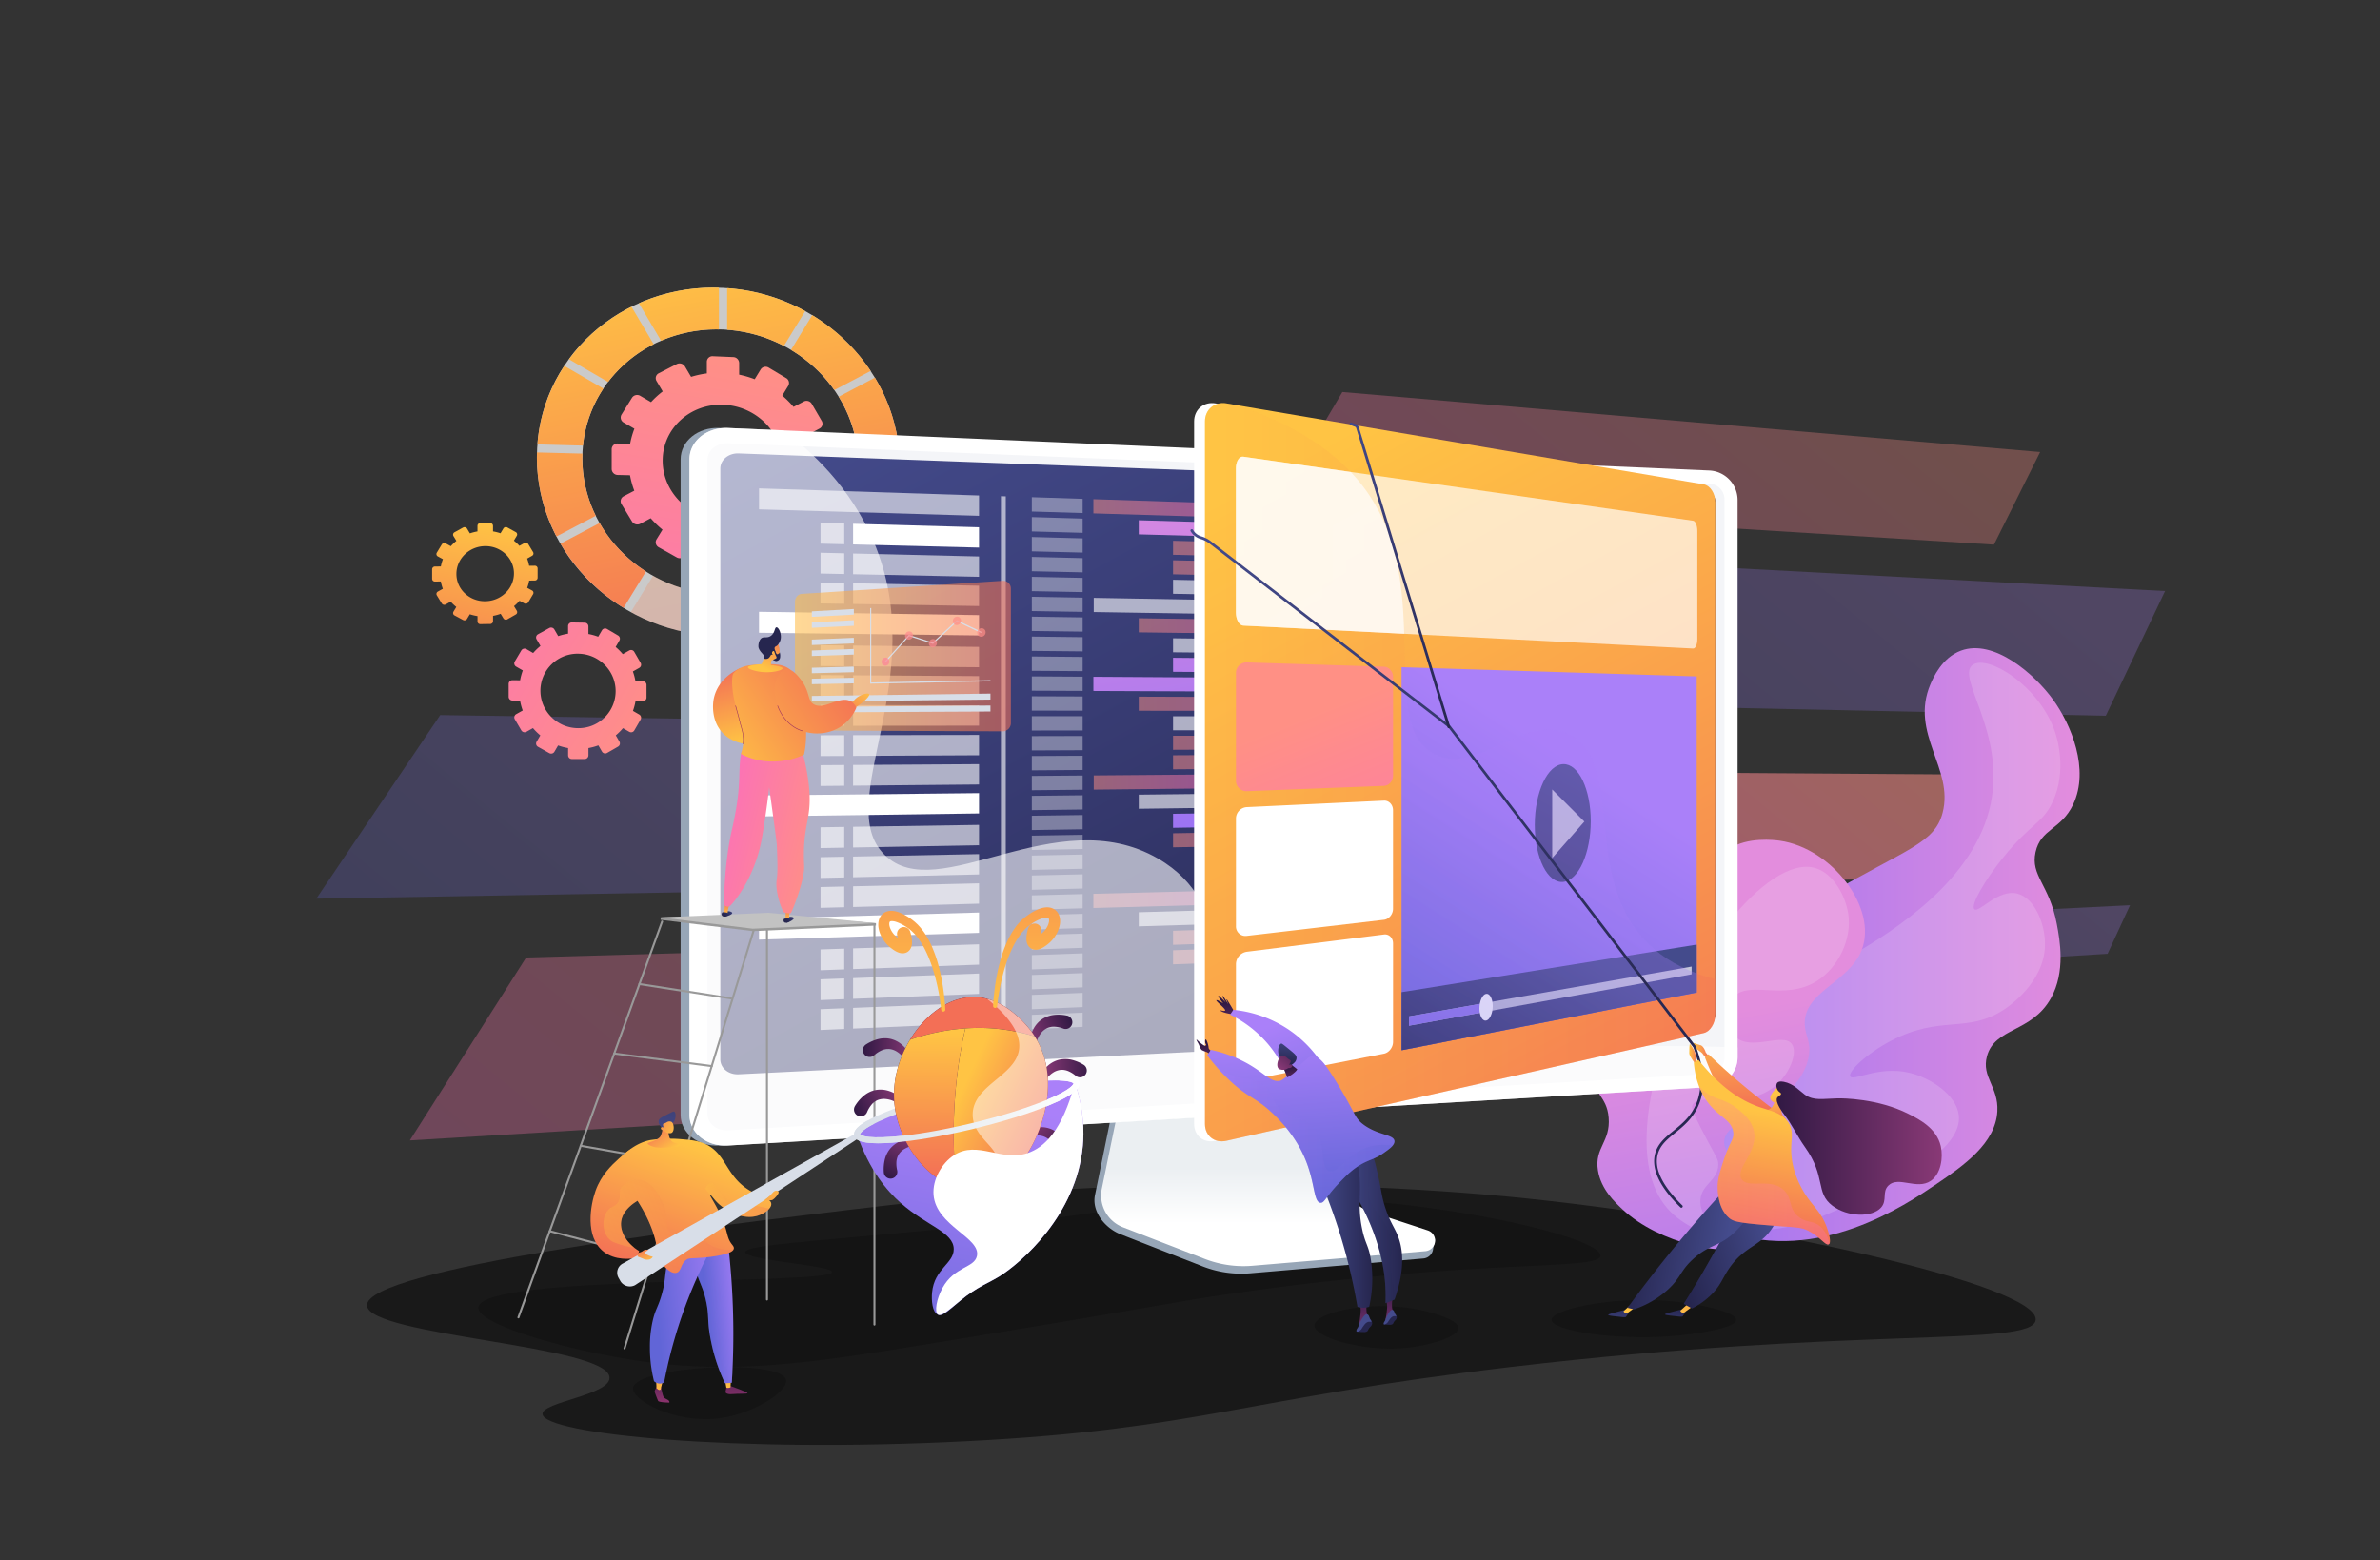 <svg xmlns="http://www.w3.org/2000/svg" xmlns:xlink="http://www.w3.org/1999/xlink" viewBox="0 0 2774.15 1819.04"><rect x="0" y="0" width="2774.15" height="1819.04" fill="#333333" stroke="none"/><defs><style>.cls-1{isolation:isolate;}.cls-2{fill:#191919;}.cls-3{fill:#141414;}.cls-103,.cls-104,.cls-136,.cls-151,.cls-32,.cls-4,.cls-58,.cls-66,.cls-7,.cls-96{opacity:0.3;}.cls-103,.cls-104,.cls-107,.cls-136,.cls-151,.cls-32,.cls-4,.cls-58,.cls-66,.cls-7,.cls-8,.cls-96{mix-blend-mode:multiply;}.cls-4{fill:url(#linear-gradient);}.cls-5,.cls-6,.cls-9{opacity:0.24;}.cls-5{fill:url(#linear-gradient-2);}.cls-6{fill:url(#linear-gradient-3);}.cls-7{fill:url(#linear-gradient-4);}.cls-8{opacity:0.53;fill:url(#linear-gradient-5);}.cls-9{fill:url(#linear-gradient-6);}.cls-10{fill:url(#linear-gradient-7);}.cls-11,.cls-15,.cls-31,.cls-34,.cls-35,.cls-56,.cls-60{fill:#fff;}.cls-11{opacity:0.16;mix-blend-mode:screen;}.cls-12{fill:url(#linear-gradient-8);}.cls-13{fill:url(#linear-gradient-9);}.cls-14{fill:url(#linear-gradient-10);}.cls-15{opacity:0.74;}.cls-16{fill:url(#linear-gradient-11);}.cls-17{fill:url(#linear-gradient-12);}.cls-18{fill:url(#linear-gradient-13);}.cls-19{fill:url(#linear-gradient-14);}.cls-20,.cls-21,.cls-23,.cls-24{opacity:0.25;}.cls-20{fill:url(#linear-gradient-15);}.cls-21{fill:url(#linear-gradient-16);}.cls-22{fill:url(#linear-gradient-17);}.cls-23{fill:url(#linear-gradient-18);}.cls-24{fill:url(#linear-gradient-19);}.cls-25{fill:url(#linear-gradient-20);}.cls-26{fill:url(#linear-gradient-21);}.cls-27{fill:url(#linear-gradient-22);}.cls-28{fill:url(#linear-gradient-23);}.cls-29{fill:#97a6b7;}.cls-30{fill:url(#linear-gradient-24);}.cls-32,.cls-70{fill:#d8dee8;}.cls-33{fill:url(#linear-gradient-25);}.cls-34{opacity:0.6;}.cls-119,.cls-34,.cls-35,.cls-56{mix-blend-mode:soft-light;}.cls-35{opacity:0.36;}.cls-36{fill:url(#linear-gradient-26);}.cls-37,.cls-38,.cls-39,.cls-41,.cls-42,.cls-43,.cls-44,.cls-46,.cls-47,.cls-48,.cls-49,.cls-50,.cls-52,.cls-53,.cls-54{opacity:0.5;}.cls-37{fill:url(#linear-gradient-27);}.cls-38{fill:url(#linear-gradient-28);}.cls-39{fill:url(#linear-gradient-29);}.cls-40{fill:url(#linear-gradient-30);}.cls-41{fill:url(#linear-gradient-31);}.cls-42{fill:url(#linear-gradient-32);}.cls-43{fill:url(#linear-gradient-33);}.cls-44{fill:url(#linear-gradient-34);}.cls-45{fill:url(#linear-gradient-35);}.cls-46{fill:url(#linear-gradient-36);}.cls-47{fill:url(#linear-gradient-37);}.cls-48{fill:url(#linear-gradient-38);}.cls-49{fill:url(#linear-gradient-39);}.cls-50{fill:url(#linear-gradient-40);}.cls-51{fill:url(#linear-gradient-41);}.cls-52{fill:url(#linear-gradient-42);}.cls-53{fill:url(#linear-gradient-43);}.cls-54{fill:url(#linear-gradient-44);}.cls-55{fill:url(#linear-gradient-45);}.cls-57{fill:url(#linear-gradient-46);}.cls-59{fill:url(#linear-gradient-47);}.cls-60{opacity:0.68;}.cls-61{fill:url(#linear-gradient-48);}.cls-62{fill:url(#linear-gradient-49);}.cls-63{fill:url(#linear-gradient-50);}.cls-64{fill:url(#linear-gradient-51);}.cls-65{fill:url(#linear-gradient-52);}.cls-66{fill:url(#linear-gradient-53);}.cls-67{fill:#999;}.cls-68{fill:#c2c2c2;}.cls-69{opacity:0.57;fill:url(#linear-gradient-54);}.cls-71,.cls-72,.cls-73,.cls-74,.cls-75{opacity:0.7;}.cls-71{fill:url(#linear-gradient-55);}.cls-72{fill:url(#linear-gradient-56);}.cls-73{fill:url(#linear-gradient-57);}.cls-74{fill:url(#linear-gradient-58);}.cls-75{fill:url(#linear-gradient-59);}.cls-76{fill:url(#linear-gradient-60);}.cls-77{fill:url(#linear-gradient-61);}.cls-78{fill:url(#linear-gradient-62);}.cls-79{fill:url(#linear-gradient-63);}.cls-80{fill:url(#linear-gradient-64);}.cls-81{fill:url(#linear-gradient-65);}.cls-82{fill:url(#linear-gradient-66);}.cls-83{fill:url(#linear-gradient-67);}.cls-84{fill:url(#linear-gradient-68);}.cls-85{fill:url(#linear-gradient-69);}.cls-86{fill:url(#linear-gradient-70);}.cls-87{fill:#26264f;}.cls-88{fill:url(#linear-gradient-71);}.cls-89{fill:#9b305e;}.cls-90{fill:url(#linear-gradient-72);}.cls-91{fill:url(#linear-gradient-73);}.cls-92{fill:url(#linear-gradient-74);}.cls-93{fill:url(#linear-gradient-75);}.cls-94{fill:url(#linear-gradient-76);}.cls-95{fill:url(#linear-gradient-77);}.cls-96{fill:url(#linear-gradient-78);}.cls-97{fill:url(#linear-gradient-79);}.cls-98{fill:url(#linear-gradient-80);}.cls-99{fill:url(#linear-gradient-81);}.cls-100{fill:url(#linear-gradient-82);}.cls-101{fill:url(#linear-gradient-83);}.cls-102{fill:url(#linear-gradient-84);}.cls-103{fill:url(#linear-gradient-85);}.cls-104{fill:url(#linear-gradient-86);}.cls-105{fill:url(#linear-gradient-87);}.cls-106{fill:url(#linear-gradient-88);}.cls-107{fill:url(#linear-gradient-89);}.cls-108{fill:url(#linear-gradient-90);}.cls-109{fill:url(#linear-gradient-91);}.cls-110{fill:url(#linear-gradient-92);}.cls-111{fill:url(#linear-gradient-93);}.cls-112{fill:url(#linear-gradient-94);}.cls-113{fill:url(#linear-gradient-95);}.cls-114{fill:url(#linear-gradient-96);}.cls-115{fill:url(#linear-gradient-97);}.cls-116{fill:url(#linear-gradient-98);}.cls-117{fill:url(#linear-gradient-99);}.cls-118{fill:url(#linear-gradient-100);}.cls-119{opacity:0.49;}.cls-120{fill:url(#linear-gradient-101);}.cls-121{fill:url(#linear-gradient-102);}.cls-122{fill:url(#linear-gradient-103);}.cls-123{fill:url(#linear-gradient-104);}.cls-124{fill:url(#linear-gradient-105);}.cls-125{fill:url(#linear-gradient-106);}.cls-126{fill:#444b8c;}.cls-127{fill:url(#linear-gradient-107);}.cls-128{fill:url(#linear-gradient-108);}.cls-129{fill:url(#linear-gradient-109);}.cls-130{fill:url(#linear-gradient-110);}.cls-131{fill:url(#linear-gradient-111);}.cls-132{fill:url(#linear-gradient-112);}.cls-133{fill:url(#linear-gradient-113);}.cls-134{fill:url(#linear-gradient-114);}.cls-135{fill:url(#linear-gradient-115);}.cls-136{fill:url(#linear-gradient-116);}.cls-137{fill:url(#linear-gradient-117);}.cls-138{fill:url(#linear-gradient-118);}.cls-139{fill:url(#linear-gradient-119);}.cls-140{fill:url(#linear-gradient-120);}.cls-141{fill:url(#linear-gradient-121);}.cls-142{fill:url(#linear-gradient-122);}.cls-143{fill:url(#linear-gradient-123);}.cls-144{fill:url(#linear-gradient-124);}.cls-145{fill:url(#linear-gradient-125);}.cls-146{fill:url(#linear-gradient-126);}.cls-147{fill:url(#linear-gradient-127);}.cls-148{fill:url(#linear-gradient-128);}.cls-149{fill:url(#linear-gradient-129);}.cls-150{fill:url(#linear-gradient-130);}.cls-151{fill:url(#linear-gradient-131);}.cls-152{fill:url(#linear-gradient-132);}</style><linearGradient id="linear-gradient" x1="1519.56" y1="854.01" x2="779.86" y2="1754.51" gradientUnits="userSpaceOnUse"><stop offset="0" stop-color="#ff9085"/><stop offset="1" stop-color="#fb6fbb"/></linearGradient><linearGradient id="linear-gradient-2" x1="1152.58" y1="684.12" x2="592.84" y2="1365.54" gradientUnits="userSpaceOnUse"><stop offset="0" stop-color="#aa80f9"/><stop offset="1" stop-color="#6165d7"/></linearGradient><linearGradient id="linear-gradient-3" x1="2141.16" y1="486.67" x2="1585.13" y2="1163.57" xlink:href="#linear-gradient-2"/><linearGradient id="linear-gradient-4" x1="2089.75" y1="369.07" x2="1697.36" y2="846.76" xlink:href="#linear-gradient"/><linearGradient id="linear-gradient-5" x1="2078.35" y1="753.87" x2="1620.53" y2="1311.22" xlink:href="#linear-gradient"/><linearGradient id="linear-gradient-6" x1="2364.3" y1="998.65" x2="2162.19" y2="1244.69" xlink:href="#linear-gradient-2"/><linearGradient id="linear-gradient-7" x1="-4116.13" y1="1101.32" x2="-3602.2" y2="1101.32" gradientTransform="matrix(-1, 0, 0, 1, -1692.08, 0)" gradientUnits="userSpaceOnUse"><stop offset="0" stop-color="#e38ddd"/><stop offset="1" stop-color="#9571f6"/></linearGradient><linearGradient id="linear-gradient-8" x1="-3702.63" y1="1181.1" x2="-3798.56" y2="1694.43" xlink:href="#linear-gradient-7"/><linearGradient id="linear-gradient-9" x1="761.75" y1="859.02" x2="476.67" y2="686.31" xlink:href="#linear-gradient"/><linearGradient id="linear-gradient-10" x1="862.63" y1="411.34" x2="788.94" y2="839.65" xlink:href="#linear-gradient"/><linearGradient id="linear-gradient-11" x1="637.78" y1="318.08" x2="733.27" y2="803.34" gradientUnits="userSpaceOnUse"><stop offset="0" stop-color="#ffc444"/><stop offset="1" stop-color="#f36f56"/></linearGradient><linearGradient id="linear-gradient-12" x1="939.78" y1="274.53" x2="1033.14" y2="748.99" xlink:href="#linear-gradient-11"/><linearGradient id="linear-gradient-13" x1="693.2" y1="311.61" x2="786.43" y2="785.42" xlink:href="#linear-gradient-11"/><linearGradient id="linear-gradient-14" x1="609.42" y1="319.01" x2="705.91" y2="809.39" xlink:href="#linear-gradient-11"/><linearGradient id="linear-gradient-15" x1="958.65" y1="273.92" x2="1050.8" y2="742.26" xlink:href="#linear-gradient-11"/><linearGradient id="linear-gradient-16" x1="904.97" y1="285.67" x2="996.61" y2="751.37" xlink:href="#linear-gradient-11"/><linearGradient id="linear-gradient-17" x1="969.82" y1="272.71" x2="1062.13" y2="741.84" xlink:href="#linear-gradient-11"/><linearGradient id="linear-gradient-18" x1="708.57" y1="306.38" x2="803.71" y2="789.9" xlink:href="#linear-gradient-11"/><linearGradient id="linear-gradient-19" x1="813.55" y1="301.07" x2="905.61" y2="768.95" xlink:href="#linear-gradient-11"/><linearGradient id="linear-gradient-20" x1="782.18" y1="297.99" x2="874.12" y2="765.23" xlink:href="#linear-gradient-11"/><linearGradient id="linear-gradient-21" x1="631.71" y1="316.91" x2="728.1" y2="806.78" xlink:href="#linear-gradient-11"/><linearGradient id="linear-gradient-22" x1="874.66" y1="280.12" x2="971.95" y2="774.51" xlink:href="#linear-gradient-11"/><linearGradient id="linear-gradient-23" x1="575.72" y1="607.5" x2="540.25" y2="813.69" xlink:href="#linear-gradient-11"/><linearGradient id="linear-gradient-24" x1="1478.08" y1="1299.32" x2="1478.08" y2="1426.49" gradientUnits="userSpaceOnUse"><stop offset="0.49" stop-color="#ebeff2"/><stop offset="1" stop-color="#fff"/></linearGradient><linearGradient id="linear-gradient-25" x1="1129.5" y1="378.46" x2="1670.13" y2="1370.03" gradientUnits="userSpaceOnUse"><stop offset="0" stop-color="#444b8c"/><stop offset="1" stop-color="#26264f"/></linearGradient><linearGradient id="linear-gradient-26" x1="1417.8" y1="469.06" x2="1514.85" y2="1060.57" gradientTransform="matrix(1, 0, 0, 1, 0, 0)" xlink:href="#linear-gradient-7"/><linearGradient id="linear-gradient-27" x1="1367.32" y1="641.42" x2="1594.87" y2="641.42" xlink:href="#linear-gradient"/><linearGradient id="linear-gradient-28" x1="1367.32" y1="663.83" x2="1594.87" y2="663.83" xlink:href="#linear-gradient"/><linearGradient id="linear-gradient-29" x1="1327.34" y1="730.06" x2="1489.02" y2="730.06" xlink:href="#linear-gradient"/><linearGradient id="linear-gradient-30" x1="1419.87" y1="469.41" x2="1508.67" y2="1010.64" gradientTransform="matrix(1, 0, 0, 1, 0, 0)" xlink:href="#linear-gradient-7"/><linearGradient id="linear-gradient-31" x1="1274.47" y1="592.71" x2="1436.05" y2="592.71" xlink:href="#linear-gradient"/><linearGradient id="linear-gradient-32" x1="1367.32" y1="1089.77" x2="1594.87" y2="1089.77" xlink:href="#linear-gradient"/><linearGradient id="linear-gradient-33" x1="1367.32" y1="1112.18" x2="1594.87" y2="1112.18" xlink:href="#linear-gradient"/><linearGradient id="linear-gradient-34" x1="1471.27" y1="1130.73" x2="1692.93" y2="1130.73" xlink:href="#linear-gradient"/><linearGradient id="linear-gradient-35" x1="1488.87" y1="584.58" x2="1558.23" y2="1007.34" gradientTransform="matrix(1, 0, 0, 1, 0, 0)" xlink:href="#linear-gradient-7"/><linearGradient id="linear-gradient-36" x1="1274.47" y1="1048.26" x2="1436.05" y2="1048.26" xlink:href="#linear-gradient"/><linearGradient id="linear-gradient-37" x1="1327.34" y1="820.57" x2="1557.18" y2="820.57" xlink:href="#linear-gradient"/><linearGradient id="linear-gradient-38" x1="1367.32" y1="865.71" x2="1594.87" y2="865.71" xlink:href="#linear-gradient"/><linearGradient id="linear-gradient-39" x1="1367.32" y1="888.12" x2="1594.87" y2="888.12" xlink:href="#linear-gradient"/><linearGradient id="linear-gradient-40" x1="1274.88" y1="911.71" x2="1420.7" y2="911.71" xlink:href="#linear-gradient"/><linearGradient id="linear-gradient-41" x1="1396.3" y1="505.24" x2="1476.9" y2="996.54" gradientTransform="matrix(1, 0, 0, 1, 0, 0)" xlink:href="#linear-gradient-7"/><linearGradient id="linear-gradient-42" x1="1367.32" y1="977.93" x2="1573.02" y2="977.93" xlink:href="#linear-gradient"/><linearGradient id="linear-gradient-43" x1="1415.4" y1="999.39" x2="1618.62" y2="999.39" xlink:href="#linear-gradient"/><linearGradient id="linear-gradient-44" x1="1415.4" y1="1021.69" x2="1618.62" y2="1021.69" xlink:href="#linear-gradient"/><linearGradient id="linear-gradient-45" x1="1303.79" y1="484.08" x2="1393.12" y2="1028.54" gradientTransform="matrix(1, 0, 0, 1, 0, 0)" xlink:href="#linear-gradient-7"/><linearGradient id="linear-gradient-46" x1="1484.44" y1="548.57" x2="1997.46" y2="1489.52" xlink:href="#linear-gradient-11"/><linearGradient id="linear-gradient-47" x1="1404.51" y1="900.28" x2="1999.41" y2="900.28" xlink:href="#linear-gradient-11"/><linearGradient id="linear-gradient-48" x1="1525.69" y1="833.24" x2="1646.42" y2="1138.39" xlink:href="#linear-gradient"/><linearGradient id="linear-gradient-49" x1="1849.86" y1="898.4" x2="1576.87" y2="1325.63" xlink:href="#linear-gradient-2"/><linearGradient id="linear-gradient-50" x1="1835.37" y1="1110.5" x2="1692.57" y2="1333.98" xlink:href="#linear-gradient-25"/><linearGradient id="linear-gradient-51" x1="1852.78" y1="899.42" x2="1677.47" y2="1236.82" xlink:href="#linear-gradient-25"/><linearGradient id="linear-gradient-52" x1="1691.22" y1="1031.86" x2="1686.82" y2="1463.21" xlink:href="#linear-gradient-2"/><linearGradient id="linear-gradient-53" x1="1797.7" y1="980.03" x2="1592.32" y2="1301.45" xlink:href="#linear-gradient-2"/><linearGradient id="linear-gradient-54" x1="898.94" y1="764.86" x2="1178.3" y2="764.86" xlink:href="#linear-gradient-11"/><linearGradient id="linear-gradient-55" x1="1056.01" y1="697" x2="989.8" y2="902.99" xlink:href="#linear-gradient"/><linearGradient id="linear-gradient-56" x1="1072.39" y1="700.96" x2="1005.1" y2="910.3" xlink:href="#linear-gradient"/><linearGradient id="linear-gradient-57" x1="1100.59" y1="708.81" x2="1032.53" y2="920.56" xlink:href="#linear-gradient"/><linearGradient id="linear-gradient-58" x1="1118.71" y1="713.61" x2="1049.57" y2="928.73" xlink:href="#linear-gradient"/><linearGradient id="linear-gradient-59" x1="1148.88" y1="722.01" x2="1078.97" y2="939.49" xlink:href="#linear-gradient"/><linearGradient id="linear-gradient-60" x1="-1236.92" y1="802.35" x2="-1205.8" y2="841.51" gradientTransform="matrix(-1, 0, 0, 1, -223.98, 0)" xlink:href="#linear-gradient-11"/><linearGradient id="linear-gradient-61" x1="-1100.54" y1="863.43" x2="-1079.35" y2="778.65" gradientTransform="matrix(-1, 0, 0, 1, -223.98, 0)" xlink:href="#linear-gradient-11"/><linearGradient id="linear-gradient-62" x1="-1205.58" y1="840.03" x2="-1195.52" y2="848.98" gradientTransform="matrix(-0.99, -0.14, -0.14, 0.99, -219.83, 59.22)" xlink:href="#linear-gradient-25"/><linearGradient id="linear-gradient-63" x1="-2121.16" y1="848.97" x2="-2121.16" y2="831.46" gradientTransform="matrix(-0.99, -0.14, -0.14, 0.99, -1136.03, -70.29)" xlink:href="#linear-gradient-11"/><linearGradient id="linear-gradient-64" x1="-1204.57" y1="838.9" x2="-1194.51" y2="847.84" gradientTransform="matrix(-0.99, -0.14, -0.14, 0.99, -219.83, 59.22)" xlink:href="#linear-gradient-25"/><linearGradient id="linear-gradient-65" x1="-1151.47" y1="1065.37" x2="-1141.41" y2="1074.31" gradientTransform="matrix(-1, 0, 0, 1, -223.98, 0)" xlink:href="#linear-gradient-25"/><linearGradient id="linear-gradient-66" x1="-2067.09" y1="1074.33" x2="-2067.09" y2="1056.81" gradientTransform="matrix(-1, 0, 0, 1, -1149.29, 0)" xlink:href="#linear-gradient-11"/><linearGradient id="linear-gradient-67" x1="961" y1="981.68" x2="830.07" y2="949.37" xlink:href="#linear-gradient"/><linearGradient id="linear-gradient-68" x1="-1054.11" y1="877.61" x2="-1194.84" y2="779.74" gradientTransform="matrix(-1, 0, 0, 1, -223.98, 0)" xlink:href="#linear-gradient-11"/><linearGradient id="linear-gradient-69" x1="-1150.46" y1="1064.23" x2="-1140.4" y2="1073.17" gradientTransform="matrix(-1, 0, 0, 1, -223.98, 0)" xlink:href="#linear-gradient-25"/><linearGradient id="linear-gradient-70" x1="891.58" y1="779.38" x2="912.49" y2="738.55" xlink:href="#linear-gradient-11"/><linearGradient id="linear-gradient-71" x1="-1139.28" y1="744.55" x2="-1084.84" y2="813.05" gradientTransform="matrix(-1, 0, 0, 1, -223.98, 0)" xlink:href="#linear-gradient-11"/><linearGradient id="linear-gradient-72" x1="-1055.58" y1="894.21" x2="-1214.01" y2="784.03" gradientTransform="matrix(-1, 0, 0, 1, -223.98, 0)" xlink:href="#linear-gradient-11"/><linearGradient id="linear-gradient-73" x1="-1624.28" y1="1796.76" x2="-1619.7" y2="1855.03" gradientTransform="matrix(-1, 0.09, 0.09, 1, -914.4, -64.35)" gradientUnits="userSpaceOnUse"><stop offset="0" stop-color="#311944"/><stop offset="1" stop-color="#a03976"/></linearGradient><linearGradient id="linear-gradient-74" x1="-1612.46" y1="1829.2" x2="-1613.29" y2="1768.84" gradientTransform="matrix(-1, 0.09, 0.09, 1, -914.4, -64.35)" xlink:href="#linear-gradient-11"/><linearGradient id="linear-gradient-75" x1="-1537.75" y1="1789.95" x2="-1533.17" y2="1848.23" xlink:href="#linear-gradient-73"/><linearGradient id="linear-gradient-76" x1="-1533.16" y1="1828.1" x2="-1533.99" y2="1767.74" gradientTransform="matrix(-1, 0.09, 0.09, 1, -914.4, -64.35)" xlink:href="#linear-gradient-11"/><linearGradient id="linear-gradient-77" x1="-1626.87" y1="1731.42" x2="-1582.25" y2="1731.42" gradientTransform="matrix(-1, 0.09, 0.09, 1, -914.4, -64.35)" xlink:href="#linear-gradient-2"/><linearGradient id="linear-gradient-78" x1="-1626.87" y1="1731.43" x2="-1582.25" y2="1731.43" gradientTransform="matrix(-1, 0.09, 0.09, 1, -914.4, -64.35)" xlink:href="#linear-gradient-2"/><linearGradient id="linear-gradient-79" x1="-1614.48" y1="1727.02" x2="-1524.64" y2="1727.02" gradientTransform="matrix(-1, 0.09, 0.09, 1, -914.4, -64.35)" xlink:href="#linear-gradient-2"/><linearGradient id="linear-gradient-80" x1="824.3" y1="1339.94" x2="769.65" y2="1490.93" xlink:href="#linear-gradient-11"/><linearGradient id="linear-gradient-81" x1="758.61" y1="1316.16" x2="703.96" y2="1467.16" xlink:href="#linear-gradient-11"/><linearGradient id="linear-gradient-82" x1="2291.8" y1="2014.57" x2="2291.8" y2="1978.51" gradientTransform="matrix(-0.81, 0.59, 0.59, 0.81, 1438.68, -1633.74)" xlink:href="#linear-gradient-11"/><linearGradient id="linear-gradient-83" x1="-467.61" y1="2431.73" x2="-482.92" y2="2392.84" gradientTransform="matrix(-0.99, 0.14, 0.14, 0.99, -23.31, -1008.32)" gradientUnits="userSpaceOnUse"><stop offset="0" stop-color="#444b8c"/><stop offset="1" stop-color="#3e4177"/></linearGradient><linearGradient id="linear-gradient-84" x1="2266.31" y1="2004.18" x2="2283.17" y2="1971.4" gradientTransform="matrix(-0.81, 0.59, 0.59, 0.81, 1438.68, -1633.74)" xlink:href="#linear-gradient-11"/><linearGradient id="linear-gradient-85" x1="-1085.74" y1="2117.07" x2="-954.08" y2="2117.07" gradientTransform="translate(937.92 -917.31) rotate(-21.67)" xlink:href="#linear-gradient-11"/><linearGradient id="linear-gradient-86" x1="-958.21" y1="2121.61" x2="-897.47" y2="2121.61" gradientTransform="translate(937.92 -917.31) rotate(-21.67)" xlink:href="#linear-gradient-11"/><linearGradient id="linear-gradient-87" x1="-2930.44" y1="2104.39" x2="-2926.84" y2="2084.03" gradientTransform="matrix(0.81, -0.59, 0.59, 0.81, 1874.72, -1954.43)" xlink:href="#linear-gradient-11"/><linearGradient id="linear-gradient-88" x1="900.17" y1="1367.75" x2="897.92" y2="1468.04" xlink:href="#linear-gradient-11"/><linearGradient id="linear-gradient-89" x1="1140.84" y1="1280.83" x2="1067.44" y2="1647.83" xlink:href="#linear-gradient-2"/><linearGradient id="linear-gradient-90" x1="995.59" y1="1292.82" x2="1258.31" y2="1292.82" gradientUnits="userSpaceOnUse"><stop offset="0" stop-color="#d8dee8"/><stop offset="0.49" stop-color="#ebeff2"/><stop offset="1" stop-color="#fff"/></linearGradient><linearGradient id="linear-gradient-91" x1="1006.46" y1="1222.79" x2="1064.72" y2="1222.79" gradientUnits="userSpaceOnUse"><stop offset="0" stop-color="#311944"/><stop offset="1" stop-color="#893976"/></linearGradient><linearGradient id="linear-gradient-92" x1="1248.48" y1="1187.88" x2="1193.99" y2="1208.46" xlink:href="#linear-gradient-91"/><linearGradient id="linear-gradient-93" x1="996.19" y1="1295.29" x2="1048.66" y2="1269.99" xlink:href="#linear-gradient-91"/><linearGradient id="linear-gradient-94" x1="1033.29" y1="1371.95" x2="1061.01" y2="1320.72" xlink:href="#linear-gradient-91"/><linearGradient id="linear-gradient-95" x1="1705.43" y1="2075.08" x2="1655.14" y2="2045.68" gradientTransform="matrix(0.85, -0.53, 0.53, 0.85, -1275.39, 377.16)" xlink:href="#linear-gradient-91"/><linearGradient id="linear-gradient-96" x1="1244.13" y1="1347.7" x2="1200.85" y2="1308.7" xlink:href="#linear-gradient-91"/><linearGradient id="linear-gradient-97" x1="1132.45" y1="1204.13" x2="1130.73" y2="1375.55" xlink:href="#linear-gradient-91"/><linearGradient id="linear-gradient-98" x1="1159.56" y1="1085.99" x2="1145.77" y2="1151.46" xlink:href="#linear-gradient-11"/><linearGradient id="linear-gradient-99" x1="1118.58" y1="1276.59" x2="1215.06" y2="1321.38" xlink:href="#linear-gradient-11"/><linearGradient id="linear-gradient-100" x1="1083.99" y1="1203.64" x2="1082.27" y2="1375.07" xlink:href="#linear-gradient-11"/><linearGradient id="linear-gradient-101" x1="1195.89" y1="1189.59" x2="1199.27" y2="883.67" xlink:href="#linear-gradient-11"/><linearGradient id="linear-gradient-102" x1="1062.11" y1="1188.11" x2="1065.49" y2="882.19" xlink:href="#linear-gradient-11"/><linearGradient id="linear-gradient-103" x1="995.59" y1="1293.17" x2="1258.31" y2="1293.17" xlink:href="#linear-gradient-90"/><linearGradient id="linear-gradient-104" x1="1429.3" y1="1241.11" x2="1431.8" y2="1275.58" gradientTransform="matrix(1, -0.01, 0.01, 1, -37.07, -9.67)" xlink:href="#linear-gradient-91"/><linearGradient id="linear-gradient-105" x1="1428.29" y1="1169.67" x2="1431.44" y2="1212.99" xlink:href="#linear-gradient-91"/><linearGradient id="linear-gradient-106" x1="1615.11" y1="1500.69" x2="1623.88" y2="1555.99" xlink:href="#linear-gradient-91"/><linearGradient id="linear-gradient-107" x1="1558.81" y1="1424.54" x2="1634.42" y2="1424.54" xlink:href="#linear-gradient-25"/><linearGradient id="linear-gradient-108" x1="1558.81" y1="1424.54" x2="1627.24" y2="1424.54" xlink:href="#linear-gradient-25"/><linearGradient id="linear-gradient-109" x1="1583.93" y1="1500.75" x2="1594.38" y2="1566.63" xlink:href="#linear-gradient-91"/><linearGradient id="linear-gradient-110" x1="1534.77" y1="1425.37" x2="1599.59" y2="1425.37" xlink:href="#linear-gradient-25"/><linearGradient id="linear-gradient-111" x1="2277.52" y1="2121.64" x2="2292.29" y2="2324.87" gradientTransform="matrix(0.95, -0.31, 0.31, 0.95, -1333.76, -116.48)" xlink:href="#linear-gradient-2"/><linearGradient id="linear-gradient-112" x1="1510.49" y1="1200.27" x2="1525.26" y2="1403.49" xlink:href="#linear-gradient-2"/><linearGradient id="linear-gradient-113" x1="1504.03" y1="1244.91" x2="1507.2" y2="1269.79" xlink:href="#linear-gradient-91"/><linearGradient id="linear-gradient-114" x1="-695.21" y1="1240.73" x2="-697.86" y2="1209" gradientTransform="matrix(-1, 0, 0, 1, 804.45, 0)" gradientUnits="userSpaceOnUse"><stop offset="0" stop-color="#26264f"/><stop offset="1" stop-color="#444b8c"/></linearGradient><linearGradient id="linear-gradient-115" x1="-711.66" y1="1220.12" x2="-687.2" y2="1245.9" gradientTransform="matrix(-1, 0, 0, 1, 804.45, 0)" xlink:href="#linear-gradient-91"/><linearGradient id="linear-gradient-116" x1="1415.52" y1="1321.58" x2="1623.28" y2="1321.58" xlink:href="#linear-gradient-2"/><linearGradient id="linear-gradient-117" x1="1974.09" y1="1224.76" x2="1992.52" y2="1224.76" xlink:href="#linear-gradient-11"/><linearGradient id="linear-gradient-118" x1="2032.36" y1="1190.06" x2="2038.07" y2="1294.91" xlink:href="#linear-gradient-11"/><linearGradient id="linear-gradient-119" x1="1387.63" y1="1012.51" x2="1985.23" y2="1012.51" xlink:href="#linear-gradient-25"/><linearGradient id="linear-gradient-120" x1="1948.17" y1="1562.71" x2="1953.88" y2="1523.12" xlink:href="#linear-gradient-25"/><linearGradient id="linear-gradient-121" x1="1961.85" y1="1540.87" x2="1983.78" y2="1441.9" xlink:href="#linear-gradient-11"/><linearGradient id="linear-gradient-122" x1="2069.31" y1="1449.43" x2="1959.1" y2="1478.32" xlink:href="#linear-gradient-25"/><linearGradient id="linear-gradient-123" x1="2068.37" y1="1445.87" x2="1958.17" y2="1474.76" xlink:href="#linear-gradient-25"/><linearGradient id="linear-gradient-124" x1="1968.98" y1="1229.1" x2="1978.61" y2="1229.1" xlink:href="#linear-gradient-11"/><linearGradient id="linear-gradient-125" x1="1883.46" y1="1553.38" x2="1889.16" y2="1513.79" xlink:href="#linear-gradient-25"/><linearGradient id="linear-gradient-126" x1="1898.92" y1="1526.93" x2="1920.86" y2="1427.96" xlink:href="#linear-gradient-11"/><linearGradient id="linear-gradient-127" x1="2011.28" y1="1465.28" x2="1897.86" y2="1449.59" xlink:href="#linear-gradient-25"/><linearGradient id="linear-gradient-128" x1="-433.66" y1="866.7" x2="-454.52" y2="900.44" gradientTransform="matrix(-0.93, -0.37, -0.37, 0.93, 1982.42, 310.05)" xlink:href="#linear-gradient-11"/><linearGradient id="linear-gradient-129" x1="2070.59" y1="1338.54" x2="2263.31" y2="1338.54" xlink:href="#linear-gradient-91"/><linearGradient id="linear-gradient-130" x1="2061.55" y1="1296.84" x2="2038.01" y2="1435.22" xlink:href="#linear-gradient-11"/><linearGradient id="linear-gradient-131" x1="1979.81" y1="1357.89" x2="2132.27" y2="1357.89" xlink:href="#linear-gradient"/><linearGradient id="linear-gradient-132" x1="1573.27" y1="670.76" x2="1690.35" y2="670.76" xlink:href="#linear-gradient-25"/></defs><title>Vector</title><g class="cls-1"><g id="Illustration"><path class="cls-2" d="M1328.56,1382.74c-147.45,4.71-253.23,17.32-388.16,33.76-113.77,13.85-514.3,62.64-512.62,105.47,1.39,35.79,282.8,46.22,282.68,84.39-.07,20.18-78.76,28.23-78.06,42.19,1.17,23.28,222.34,45.75,495.75,31.64,269.68-13.91,320.66-49.51,632.87-86.49,402.7-47.7,608.68-22.92,611.78-54.85,3.92-40.33-321.44-112.88-590.68-141.34C1738.58,1392.91,1562.42,1375.28,1328.56,1382.74Z"/><path class="cls-3" d="M1339.11,1403.84c-32.77,4.73-82.38,14.15-164.55,22.15-36.08,3.51-120.64,10.86-208.84,19-62.36,5.75-96.92,9.15-97,14.77-.22,9.65,101.39,15.48,101.26,23.21-.28,15.47-408.4,2.45-412.43,41.13-2,19.11,94.94,47.36,171.93,60.13,120.09,19.91,212.53,5.59,362.85-19,281-46,272.79-46.85,342.81-57,290.2-41.89,429.19-26.22,430.35-44.3C1867.16,1437.31,1567.15,1370.94,1339.11,1403.84Z"/><path class="cls-3" d="M916.14,1608.47c-6.53-24.9-174.71-15.57-178.26,9.49-2,14.24,48,41.4,98.1,35.86C877.72,1649.2,919.65,1621.82,916.14,1608.47Z"/><path class="cls-3" d="M1668.2,1530.41c-61.24-17.74-135.62-1.19-136.06,14.77-.39,14,56.12,30.9,105.47,26.37,27.09-2.49,62.2-12.37,62.24-23.21C1699.88,1539.59,1677,1533,1668.2,1530.41Z"/><path class="cls-3" d="M1943.5,1516.7c-65-5.26-135.22,9.86-135,22.15.22,12.57,74.14,23.81,138.18,19,28.77-2.17,76.79-9.18,77-19C2023.87,1529.31,1978.75,1519.55,1943.5,1516.7Z"/><polygon class="cls-4" points="1889.74 1244.35 477.68 1329.56 613.3 1116.3 1973.26 1078.01 1889.74 1244.35"/><polygon class="cls-5" points="1385 1030.14 368.71 1047.69 513.09 833.67 1489.33 848.23 1385 1030.14"/><polygon class="cls-6" points="2454.55 834.43 1317.08 810.54 1423.89 630.57 2523.63 689.08 2454.55 834.43"/><polygon class="cls-7" points="2324.15 634.98 1490.41 583.01 1564.65 457.05 2378.02 526.99 2324.15 634.98"/><polygon class="cls-8" points="2315.55 1022.6 1422.06 1038.81 1502.4 897.54 2372.63 903.58 2315.55 1022.6"/><polygon class="cls-9" points="2456.64 1111.97 2086.99 1134.62 2117.43 1073.44 2482.81 1055.36 2456.64 1111.97"/><path class="cls-10" d="M2012,1435.91c-20-6.91-53.54-18.54-77-50.76-42.71-58.6-24.33-147.24,9.22-202.81,28.82-47.72,79.93-77.51,182.14-137.07,96.27-56.1,128.62-61.75,138-97.87,13.4-51.5-38.8-92.12-14.16-149.85,3-6.93,13.11-30.72,35.51-39,38.35-14.14,85.66,27.18,107.4,57.16,21,28.92,42.77,81.23,23.39,122.13-14,29.63-37.77,28.1-43.83,55.61-6.11,27.68,16.07,37.58,24.77,83.84,3.48,18.48,10.47,55.57-6.93,86.61-22.48,40.14-65.37,33.82-74.48,67.56-6.59,24.38,13.65,35.64,12.12,64.1-2,37.45-39.51,63.56-71,84.88C2220.06,1405.56,2120,1473.27,2012,1435.91Z"/><path class="cls-11" d="M2299.6,775c-20.64,14.12,38.2,78.18,20.79,162-18.74,90.16-114.33,148.16-158.51,175-75.37,45.74-107.22,35.67-155.9,87.48-19.27,20.51-59.41,63.24-55.44,123,.37,5.55,5.42,67.39,52.84,97,53.79,33.6,121.2.2,179.29-28.58,35.1-17.39,105.22-52.13,100.47-90.94-2.9-23.73-33.1-43.52-58-49.37-35.57-8.36-65.26,10.55-68.42,4.33-2.86-5.6,18.48-26.33,47.63-41.58,58.32-30.5,88.3-7.91,131.66-36.38,5.25-3.45,46.49-31.39,47.64-74.49.66-24.85-12-55.4-32-60.62-22.67-5.92-45,23.1-50.24,18.18-5-4.7,12.37-34.09,33.78-60.63,31.47-39,45.43-39.34,57.17-64.09,17.9-37.77,4.59-77.47,2.6-83.15C2376.18,798.89,2317.25,763,2299.6,775Z"/><path class="cls-12" d="M2024.83,1452.18c-10.49,12.21-89.6-.9-133.83-42.42-8.86-8.33-24.86-23.34-28.4-45.14-4.33-26.61,14.8-33.14,12.46-61.61-2.14-26.12-18.72-26.44-22.32-58.69-1.34-12.09-4.08-36.63,14.63-49.37,10.86-7.39,19.65-4.47,24.76-11.26,9.14-12.14-16.46-24.89-16.87-50.3-.22-13.76,7.39-24,22.62-44.52,13.86-18.67,21.67-29.2,35.88-31.64,20.84-3.57,32.08,14.26,46.13,10.4,22.73-6.24,2.42-55.39,35.69-77.9,21.21-14.35,53.14-10.39,58.83-9.58,61.35,8.66,114.32,78.92,95.65,127.32-14.73,38.16-68.55,48.63-66.39,87.48.75,13.49,7.67,20,4.5,37.25-4.09,22.19-20.5,37.78-29.26,45.9-33.19,30.79-63.46,28.85-68.64,49.37-3.26,12.94,8.33,15.43,7.07,36.31-1.16,19.08-11.16,22.36-12.69,38.18C2001.89,1430.43,2031.94,1443.89,2024.83,1452.18Z"/><path class="cls-11" d="M2115.39,1011.87c21.79,6,35.94,33.27,39,53.7,4.35,29.23-11.43,62.06-36.38,78-38.8,24.72-81.86-2.94-98.74,20.79-8.9,12.51-6.78,34.08,3.47,44.17,18,17.75,55.72-5.36,65.82,8.66,7.23,10-2.52,35.09-19.92,49.37-34.77,28.55-89.36,5.24-96.14,22.52-1.6,4.08,5,16.58,18.19,41.58,10,18.88,12.08,20.77,12.13,26.85.14,18.39-19,22.66-20.79,40.71-2,20.82,21.54,35.48,18.19,39.84-3.52,4.57-33.7-6-52.84-25.12-45.36-45.34-24-134.13-16.45-165.43C1961.27,1121.29,2059.87,996.56,2115.39,1011.87Z"/><path class="cls-13" d="M749.3,794.25l-8.61-.07a67.41,67.41,0,0,0-3-11.34l7.47-4.23a4.23,4.23,0,0,0,1.56-5.8L739.31,760a4.3,4.3,0,0,0-5.83-1.64l-7.57,4.26a69.72,69.72,0,0,0-8.31-8.35l4.39-7.51a4.31,4.31,0,0,0-1.57-5.86l-12.85-7.59a4.29,4.29,0,0,0-5.89,1.48l-4.42,7.53a68.83,68.83,0,0,0-11.4-3.17V730.3a4.4,4.4,0,0,0-4.33-4.36l-15-.25a4.24,4.24,0,0,0-4.36,4.23v8.85a68.78,68.78,0,0,0-11.5,2.84l-4.48-7.72a4.44,4.44,0,0,0-6-1.67l-13.12,7.25a4.25,4.25,0,0,0-1.6,5.89l4.49,7.72a67.61,67.61,0,0,0-8.51,8.24l-7.78-4.52a4.43,4.43,0,0,0-6,1.51l-7.62,12.87a4.32,4.32,0,0,0,1.61,6l7.73,4.45a66.73,66.73,0,0,0-3.14,11.47l-8.93-.07a4.33,4.33,0,0,0-4.42,4.3v15a4.42,4.42,0,0,0,4.42,4.37l8.86.05a67.07,67.07,0,0,0,3.1,11.57l-7.62,4.29a4.28,4.28,0,0,0-1.61,5.92l7.62,13a4.46,4.46,0,0,0,6,1.59l7.55-4.28a69.59,69.59,0,0,0,8.59,8.49l-4.34,7.4a4.27,4.27,0,0,0,1.6,5.9L640.23,878a4.41,4.41,0,0,0,6-1.59l4.29-7.34a68.32,68.32,0,0,0,11.69,3.07v8.46a4.31,4.31,0,0,0,4.36,4.29l15,0a4.33,4.33,0,0,0,4.33-4.31v-8.44A68.83,68.83,0,0,0,697.45,869l4.23,7.27a4.33,4.33,0,0,0,5.89,1.56l12.85-7.41A4.27,4.27,0,0,0,722,864.6l-4.24-7.32a68.22,68.22,0,0,0,8.38-8.36l7.35,4.24a4.27,4.27,0,0,0,5.83-1.56l7.37-12.73a4.26,4.26,0,0,0-1.56-5.82l-7.36-4.27a67.29,67.29,0,0,0,3-11.36l8.54.05a4.23,4.23,0,0,0,4.26-4.23v-14.7A4.3,4.3,0,0,0,749.3,794.25ZM674,762.13c24.13.3,43.59,19.86,43.59,43.7A43.26,43.26,0,0,1,674,848.93c-24.28,0-44.08-19.6-44.08-43.7A43.26,43.26,0,0,1,674,762.13Z"/><path class="cls-14" d="M961.94,523.7l-13.58-.37a101.69,101.69,0,0,0-4.8-17.5l11.79-6.26a6.33,6.33,0,0,0,2.46-8.86l-11.62-19.94a7,7,0,0,0-9.21-2.71l-12,6.29a112.29,112.29,0,0,0-13.13-13.13l6.94-11.4a6.6,6.6,0,0,0-2.48-9.06L896,428.62a6.81,6.81,0,0,0-9.32,2.06l-7,11.44a115.14,115.14,0,0,0-18.11-5.3v-13.6a7.09,7.09,0,0,0-6.88-6.89l-23.86-1a6.48,6.48,0,0,0-6.93,6.37v13.67a109.94,109.94,0,0,0-18.36,4l-7.14-12.1a7.36,7.36,0,0,0-9.55-2.81l-21,10.74a6.37,6.37,0,0,0-2.57,9.05l7.19,12.11a103.92,103.92,0,0,0-13.63,12.45l-12.48-7.26a7.16,7.16,0,0,0-9.67,2.12l-12.25,19.7a6.65,6.65,0,0,0,2.6,9.27l12.41,7.16a98.59,98.59,0,0,0-5,17.66l-14.35-.39a6.71,6.71,0,0,0-7.12,6.54v23.25a7.13,7.13,0,0,0,7.12,6.9l14.23.33a102,102,0,0,0,5,18L727,578.56a6.44,6.44,0,0,0-2.6,9.13L736.69,608a7.36,7.36,0,0,0,9.67,2.62l12.12-6.44a111.17,111.17,0,0,0,13.75,13.34l-7,11.35a6.57,6.57,0,0,0,2.57,9.18l21,11.79a7.14,7.14,0,0,0,9.55-2.32l6.84-11.24a112.9,112.9,0,0,0,18.66,5v13.07a6.88,6.88,0,0,0,6.93,6.72l23.86.25a6.67,6.67,0,0,0,6.88-6.55v-13a107.94,107.94,0,0,0,18.4-4.48l6.72,11.3A7,7,0,0,0,896,651.1L916.35,640a6.41,6.41,0,0,0,2.48-8.94l-6.71-11.36A102.42,102.42,0,0,0,925.37,607l11.61,6.7a6.79,6.79,0,0,0,9.21-2.25l11.62-19.36a6.53,6.53,0,0,0-2.46-9l-11.61-6.75A97.94,97.94,0,0,0,948.47,559l13.47.31a6.45,6.45,0,0,0,6.71-6.38V530.42A6.86,6.86,0,0,0,961.94,523.7ZM842.77,471.87c38.34,1.28,69.17,32,69.17,68.69s-30.83,65.86-69.17,65.2c-38.71-.66-70.36-31.43-70.36-68.71S804.06,470.58,842.77,471.87Z"/><path class="cls-15" d="M842.77,335.66c-118.42-5.88-216.93,82.42-216.93,197.39s98.51,208.24,216.93,208.32c115.12.08,206.12-88.41,206.12-197.66S957.89,341.39,842.77,335.66Zm0,357.2c-89.79-.58-164-71.54-164-158.48s74.24-154.15,164-150.21c87.88,3.86,157.77,74.71,157.77,158.32S930.65,693.44,842.77,692.86Z"/><path class="cls-16" d="M698.91,609.79l-45.56,24.07a215.78,215.78,0,0,0,73.56,74.82l26-42.43A164,164,0,0,1,698.91,609.79Z"/><path class="cls-17" d="M972.52,454.79l42.35-22.31a216.76,216.76,0,0,0-68.1-65.05L922,407.94A165.15,165.15,0,0,1,972.52,454.79Z"/><path class="cls-18" d="M708.81,445.33a153.89,153.89,0,0,1,53.15-44l-25.88-43.66a202.3,202.3,0,0,0-72.89,61.17Z"/><path class="cls-19" d="M678.74,534.38c0-1.86.08-3.69.15-5.54l-53-1.37c0,1.86-.08,3.72-.08,5.58a198.82,198.82,0,0,0,22.86,92.4l45.76-24.12A151,151,0,0,1,678.74,534.38Z"/><path class="cls-20" d="M1000.54,542.49a146.16,146.16,0,0,1-14.6,63.89l42.2,24.52a192.06,192.06,0,0,0,20.75-87.19c0-1.77,0-3.54-.08-5.3l-48.41-1.25C1000.46,538.93,1000.54,540.71,1000.54,542.49Z"/><path class="cls-21" d="M981.79,614.4a151.79,151.79,0,0,1-51,53.56l24.72,41.76a199.7,199.7,0,0,0,68.43-70.9Z"/><path class="cls-22" d="M977.64,462.54a152.56,152.56,0,0,1,22.18,65.58l48.54,1.31a200.1,200.1,0,0,0-28.55-89.17Z"/><path class="cls-23" d="M838,692.72a168.41,168.41,0,0,1-76.79-21.5l-25.87,42.36A221.43,221.43,0,0,0,838,741.31Z"/><path class="cls-24" d="M922.77,672.69a161.69,161.69,0,0,1-75.22,20.09v48.54a212.7,212.7,0,0,0,100-26.9Z"/><path class="cls-25" d="M770.56,397.28A163.18,163.18,0,0,1,838,384.08v-48.6a214.85,214.85,0,0,0-93.27,18.11Z"/><path class="cls-26" d="M679.51,519.48A145.77,145.77,0,0,1,703.35,453l-45.54-26.4a191.7,191.7,0,0,0-31.39,91.5Z"/><path class="cls-27" d="M847.55,384.5a168.29,168.29,0,0,1,66.19,18.78l24.82-40.58a221.49,221.49,0,0,0-91-26.74Z"/><path class="cls-28" d="M623.4,659.54l-6.63.05a47.85,47.85,0,0,0-2.33-8.36l5.74-3.24a3.1,3.1,0,0,0,1.2-4.32l-5.66-9.41a3.35,3.35,0,0,0-4.49-1.14l-5.81,3.26A51,51,0,0,0,599,630.3l3.37-5.62a3.09,3.09,0,0,0-1.21-4.32l-9.86-5.44a3.37,3.37,0,0,0-4.51,1.17l-3.39,5.64a54.51,54.51,0,0,0-8.74-2.19V613a3.23,3.23,0,0,0-3.31-3.17l-11.48,0a3.27,3.27,0,0,0-3.32,3.19v6.55a54.58,54.58,0,0,0-8.8,2.26l-3.42-5.65a3.42,3.42,0,0,0-4.56-1.15l-10,5.54a3.12,3.12,0,0,0-1.23,4.37l3.43,5.65a51.39,51.39,0,0,0-6.49,6.19l-5.94-3.23a3.47,3.47,0,0,0-4.59,1.19l-5.81,9.61a3.1,3.1,0,0,0,1.23,4.36l5.89,3.2a47.78,47.78,0,0,0-2.39,8.5l-6.8.06a3.32,3.32,0,0,0-3.38,3.23v11.06A3.25,3.25,0,0,0,507.1,678l6.74-.07a47.81,47.81,0,0,0,2.36,8.51l-5.8,3.25a3.14,3.14,0,0,0-1.23,4.39l5.81,9.5a3.44,3.44,0,0,0,4.59,1.11l5.76-3.25a50.35,50.35,0,0,0,6.55,6.17l-3.31,5.52a3.07,3.07,0,0,0,1.23,4.34l10,5.36a3.45,3.45,0,0,0,4.56-1.24l3.28-5.47a51.8,51.8,0,0,0,8.94,2.14v6.27a3.19,3.19,0,0,0,3.32,3.12l11.48-.18a3.31,3.31,0,0,0,3.31-3.23V718a54.25,54.25,0,0,0,8.88-2.4l3.25,5.34a3.35,3.35,0,0,0,4.51,1.09l9.86-5.62a3.13,3.13,0,0,0,1.21-4.35l-3.26-5.37a52.46,52.46,0,0,0,6.44-6.29l5.64,3.06a3.39,3.39,0,0,0,4.49-1.22l5.66-9.52a3.07,3.07,0,0,0-1.2-4.3l-5.66-3.09a48.14,48.14,0,0,0,2.31-8.45l6.57-.07a3.26,3.26,0,0,0,3.27-3.19v-10.9A3.19,3.19,0,0,0,623.4,659.54Zm-57.75-22.82c18.49-.1,33.42,14.14,33.42,31.8s-14.93,32.17-33.42,32.42S532,687,532,669.14,547.08,636.82,565.65,636.72Z"/><path class="cls-29" d="M1595,1420.52a54.09,54.09,0,0,1-35.88-40.73l-26.66-132-228.08,8.1-28.07,137.48c-3.94,19.25,11.8,38.57,29.93,45.66l95.42,37.34a124.16,124.16,0,0,0,55.79,8.09l201.67-17.26a12.51,12.51,0,0,0,11.31-11.08c.68-5.94,4.81-12.62-.81-14.49Z"/><path class="cls-30" d="M1597.29,1412.5a53.62,53.62,0,0,1-35.83-40.23L1534.82,1242l-222.52,8-28,135.74a39.73,39.73,0,0,0,24.57,45.08l95.33,36.87a125.23,125.23,0,0,0,55.73,8l201.47-17a12.43,12.43,0,0,0,2.82-24.2Z"/><path class="cls-29" d="M838.36,1335.53c-24.74,1.48-45-14.57-45-35.77V535.47c0-21.2,20.23-37.58,45-36.5L1987.17,578.5c18.16.78,27.9-13.88,27.9,4.16v650c0,18-14.7,33.58-32.86,34.66Z"/><path class="cls-31" d="M848.64,1335.53c-24.74,1.48-45-14.57-45-35.77V535.47c0-21.2,20.23-37.58,45-36.5l1143.85,49.56a34.56,34.56,0,0,1,32.86,34.13v650c0,18-14.7,33.58-32.86,34.66Z"/><path class="cls-32" d="M1992.49,563.83,848.64,516.77c-13.22-.54-24,8.19-24,19.52v762.32c0,11.32,10.76,19.88,24,19.12l1143.85-65.68a18.83,18.83,0,0,0,17.6-18.54V582.07A18.45,18.45,0,0,0,1992.49,563.83Z"/><path class="cls-33" d="M1984,1197,861,1252.48c-11.79.58-21.37-7.21-21.37-17.41V546.3c0-10.2,9.58-18.11,21.37-17.67l1123,41.68a16.66,16.66,0,0,1,15.94,16.5v593.54A16.9,16.9,0,0,1,1984,1197Z"/><polygon class="cls-34" points="1141.17 601.37 884.72 593.83 884.72 569.38 1141.17 577.67 1141.17 601.37"/><polygon class="cls-35" points="1261.95 598.16 1202.7 596.37 1202.7 579.66 1261.95 581.58 1261.95 598.16"/><polygon class="cls-35" points="1261.95 621.2 1202.7 619.58 1202.7 602.87 1261.95 604.62 1261.95 621.2"/><polygon class="cls-36" points="1557.18 629.28 1327.34 622.99 1327.34 606.54 1557.18 613.31 1557.18 629.28"/><polygon class="cls-37" points="1594.87 652.39 1367.32 646.82 1367.32 630.46 1594.87 636.5 1594.87 652.39"/><polygon class="cls-38" points="1594.87 674.47 1367.32 669.55 1367.32 653.19 1594.87 658.58 1594.87 674.47"/><polygon class="cls-34" points="1594.87 696.54 1367.32 692.29 1367.32 675.92 1594.87 680.65 1594.87 696.54"/><polygon class="cls-35" points="1261.95 644.24 1202.7 642.79 1202.7 626.08 1261.95 627.66 1261.95 644.24"/><polygon class="cls-35" points="1261.95 667.28 1202.7 666 1202.7 649.29 1261.95 650.7 1261.95 667.28"/><polygon class="cls-35" points="1261.95 690.32 1202.7 689.21 1202.7 672.5 1261.95 673.74 1261.95 690.32"/><polygon class="cls-35" points="1261.95 713.36 1202.7 712.42 1202.7 695.72 1261.95 696.77 1261.95 713.36"/><polygon class="cls-34" points="1420.7 715.87 1274.88 713.56 1274.88 697.01 1420.7 699.61 1420.7 715.87"/><polygon class="cls-35" points="1261.95 736.4 1202.7 735.63 1202.7 718.92 1261.95 719.81 1261.95 736.4"/><polygon class="cls-35" points="1261.95 759.43 1202.7 758.84 1202.7 742.14 1261.95 742.85 1261.95 759.43"/><polygon class="cls-35" points="1261.95 782.47 1202.7 782.05 1202.7 765.35 1261.95 765.89 1261.95 782.47"/><polygon class="cls-39" points="1489.02 739.33 1327.34 737.24 1327.34 720.79 1489.02 723.22 1489.02 739.33"/><polygon class="cls-34" points="1573.02 762.55 1367.32 760.49 1367.32 744.13 1573.02 746.62 1573.02 762.55"/><polygon class="cls-40" points="1573.02 784.69 1367.32 783.23 1367.32 766.86 1573.02 768.76 1573.02 784.69"/><polygon class="cls-35" points="1261.95 805.51 1202.7 805.26 1202.7 788.56 1261.95 788.93 1261.95 805.51"/><polygon class="cls-35" points="1261.95 828.55 1202.7 828.47 1202.7 811.77 1261.95 811.97 1261.95 828.55"/><polygon class="cls-35" points="1261.95 851.59 1202.7 851.68 1202.7 834.98 1261.95 835.01 1261.95 851.59"/><polygon class="cls-35" points="1261.95 874.63 1202.7 874.89 1202.7 858.19 1261.95 858.05 1261.95 874.63"/><polygon class="cls-35" points="1261.95 897.67 1202.7 898.1 1202.7 881.4 1261.95 881.09 1261.95 897.67"/><polygon class="cls-35" points="1261.95 920.71 1202.7 921.31 1202.7 904.61 1261.95 904.13 1261.95 920.71"/><polygon class="cls-35" points="1261.95 943.75 1202.7 944.52 1202.7 927.82 1261.95 927.17 1261.95 943.75"/><polygon class="cls-35" points="1261.95 966.79 1202.7 967.74 1202.7 951.03 1261.95 950.21 1261.95 966.79"/><polygon class="cls-35" points="1261.95 989.83 1202.7 990.95 1202.7 974.24 1261.95 973.25 1261.95 989.83"/><polygon class="cls-35" points="1261.95 1012.87 1202.7 1014.16 1202.7 997.45 1261.95 996.28 1261.95 1012.87"/><polygon class="cls-35" points="1261.95 1035.9 1202.7 1037.37 1202.7 1020.66 1261.95 1019.32 1261.95 1035.9"/><polygon class="cls-35" points="1261.95 1058.94 1202.7 1060.58 1202.7 1043.87 1261.95 1042.36 1261.95 1058.94"/><polygon class="cls-35" points="1261.95 1081.98 1202.7 1083.79 1202.7 1067.08 1261.95 1065.4 1261.95 1081.98"/><polygon class="cls-35" points="1261.95 1105.02 1202.7 1107 1202.7 1090.29 1261.95 1088.44 1261.95 1105.02"/><polygon class="cls-35" points="1261.95 1128.06 1202.7 1130.21 1202.7 1113.5 1261.95 1111.48 1261.95 1128.06"/><polygon class="cls-35" points="1261.95 1151.1 1202.7 1153.42 1202.7 1136.71 1261.95 1134.52 1261.95 1151.1"/><polygon class="cls-35" points="1261.95 1174.14 1202.7 1176.63 1202.7 1159.92 1261.95 1157.56 1261.95 1174.14"/><polygon class="cls-35" points="1261.95 1197.18 1202.7 1199.84 1202.7 1183.13 1261.95 1180.6 1261.95 1197.18"/><polygon class="cls-41" points="1436.05 603.43 1274.47 598.54 1274.47 581.98 1436.05 587.21 1436.05 603.43"/><polygon class="cls-34" points="1557.18 1072.99 1327.34 1079.99 1327.34 1063.55 1557.18 1057.03 1557.18 1072.99"/><polygon class="cls-42" points="1594.87 1093.92 1367.32 1101.51 1367.32 1085.15 1594.87 1078.03 1594.87 1093.92"/><polygon class="cls-43" points="1594.87 1116 1367.32 1124.24 1367.32 1107.88 1594.87 1100.11 1594.87 1116"/><polygon class="cls-44" points="1692.93 1134.24 1471.27 1142.91 1471.27 1126.77 1692.93 1118.55 1692.93 1134.24"/><polygon class="cls-45" points="1692.93 1156.03 1471.27 1165.35 1471.27 1149.2 1692.93 1140.35 1692.93 1156.03"/><polygon class="cls-34" points="1692.93 1177.83 1471.27 1187.78 1471.27 1171.63 1692.93 1162.14 1692.93 1177.83"/><polygon class="cls-46" points="1436.05 1054.15 1274.47 1058.6 1274.47 1042.04 1436.05 1037.93 1436.05 1054.15"/><polygon class="cls-47" points="1557.18 828.95 1327.34 828.64 1327.34 812.2 1557.18 812.98 1557.18 828.95"/><polygon class="cls-34" points="1594.87 851.08 1367.32 851.43 1367.32 835.07 1594.87 835.19 1594.87 851.08"/><polygon class="cls-48" points="1594.87 873.15 1367.32 874.16 1367.32 857.8 1594.87 857.27 1594.87 873.15"/><polygon class="cls-49" points="1594.87 895.23 1367.32 896.9 1367.32 880.54 1594.87 879.34 1594.87 895.23"/><polygon class="cls-50" points="1420.7 919.09 1274.88 920.58 1274.88 904.02 1420.7 902.84 1420.7 919.09"/><polygon class="cls-34" points="1489.02 940.77 1327.34 942.89 1327.34 926.45 1489.02 924.66 1489.02 940.77"/><polygon class="cls-51" points="1573.02 961.81 1367.32 965.1 1367.32 948.74 1573.02 945.88 1573.02 961.81"/><polygon class="cls-52" points="1573.02 983.95 1367.32 987.84 1367.32 971.47 1573.02 968.02 1573.02 983.95"/><polygon class="cls-53" points="1618.62 1005.1 1415.39 1009.52 1415.39 993.26 1618.62 989.26 1618.62 1005.1"/><polygon class="cls-54" points="1618.62 1027.11 1415.39 1032.12 1415.39 1015.86 1618.62 1011.27 1618.62 1027.11"/><polygon class="cls-55" points="1436.05 806.25 1274.47 805.57 1274.47 789.01 1436.05 790.03 1436.05 806.25"/><polygon class="cls-56" points="1141.17 638.4 994.38 634.76 994.38 610.63 1141.17 614.7 1141.17 638.4"/><polygon class="cls-34" points="956.41 633.82 984.06 634.5 984.06 610.34 956.41 609.57 956.41 633.82"/><polygon class="cls-34" points="1141.17 672.47 994.38 669.45 994.38 645.32 1141.17 648.77 1141.17 672.47"/><polygon class="cls-34" points="956.41 668.66 984.06 669.23 984.06 645.07 956.41 644.42 956.41 668.66"/><polygon class="cls-34" points="1141.17 706.54 994.38 704.13 994.38 680 1141.17 682.84 1141.17 706.54"/><polygon class="cls-34" points="956.41 703.51 984.06 703.96 984.06 679.8 956.41 679.27 956.41 703.51"/><polygon class="cls-56" points="1141.17 948.37 884.72 951.83 884.72 927.38 1141.17 924.67 1141.17 948.37"/><polygon class="cls-34" points="1141.17 985.4 994.38 988.05 994.38 963.92 1141.17 961.7 1141.17 985.4"/><polygon class="cls-34" points="956.41 988.74 984.06 988.24 984.06 964.08 956.41 964.5 956.41 988.74"/><polygon class="cls-34" points="1141.17 1019.47 994.38 1022.74 994.38 998.61 1141.17 995.77 1141.17 1019.47"/><polygon class="cls-34" points="956.41 1023.59 984.06 1022.97 984.06 998.81 956.41 999.35 956.41 1023.59"/><polygon class="cls-34" points="1141.17 1053.54 994.38 1057.43 994.38 1033.3 1141.17 1029.84 1141.17 1053.54"/><polygon class="cls-34" points="956.41 1058.43 984.06 1057.7 984.06 1033.54 956.41 1034.19 956.41 1058.43"/><polygon class="cls-56" points="1141.17 740.84 884.72 737.72 884.72 713.27 1141.17 717.14 1141.17 740.84"/><polygon class="cls-34" points="1141.17 777.87 994.38 776.76 994.38 752.63 1141.17 754.17 1141.17 777.87"/><polygon class="cls-34" points="956.41 776.47 984.06 776.68 984.06 752.52 956.41 752.23 956.41 776.47"/><polygon class="cls-34" points="1141.17 811.94 994.38 811.45 994.38 787.32 1141.17 788.24 1141.17 811.94"/><polygon class="cls-34" points="956.41 811.32 984.06 811.41 984.06 787.25 956.41 787.08 956.41 811.32"/><polygon class="cls-34" points="1141.17 880.52 994.38 881.27 994.38 857.14 1141.17 856.82 1141.17 880.52"/><polygon class="cls-34" points="956.41 881.46 984.06 881.32 984.06 857.16 956.41 857.22 956.41 881.46"/><polygon class="cls-34" points="1141.17 914.59 994.38 915.96 994.38 891.83 1141.17 890.89 1141.17 914.59"/><polygon class="cls-34" points="956.41 916.31 984.06 916.05 984.06 891.89 956.41 892.07 956.41 916.31"/><polygon class="cls-34" points="1141.17 846.01 994.38 846.13 994.38 822 1141.17 822.31 1141.17 846.01"/><polygon class="cls-34" points="956.41 846.16 984.06 846.14 984.06 821.98 956.41 821.92 956.41 846.16"/><polygon class="cls-56" points="1141.17 1087.6 884.72 1095.47 884.72 1071.02 1141.17 1063.9 1141.17 1087.6"/><polygon class="cls-34" points="1141.17 1124.63 994.38 1129.81 994.38 1105.68 1141.17 1100.93 1141.17 1124.63"/><polygon class="cls-34" points="956.41 1131.15 984.06 1130.17 984.06 1106.01 956.41 1106.91 956.41 1131.15"/><polygon class="cls-34" points="1141.17 1158.7 994.38 1164.5 994.38 1140.37 1141.17 1135 1141.17 1158.7"/><polygon class="cls-34" points="956.41 1165.99 984.06 1164.9 984.06 1140.74 956.41 1141.75 956.41 1165.99"/><polygon class="cls-34" points="1141.17 1192.77 994.38 1199.18 994.38 1175.05 1141.17 1169.07 1141.17 1192.77"/><polygon class="cls-34" points="956.41 1200.84 984.06 1199.63 984.06 1175.47 956.41 1176.6 956.41 1200.84"/><polygon class="cls-34" points="1172.34 1191.53 1166.69 1191.77 1166.69 578.5 1172.34 578.68 1172.34 1191.53"/><path class="cls-34" d="M1873.08,1220c-249,5.2-305,40.76-375.75-1.84-97.22-58.54-52.95-162.67-147.67-217.29-119.09-68.67-256.39,57.09-318.55-4.22-61.89-61.06,55-204.77-12.65-365-27.17-64.29-73.42-106-105.37-130L848.64,499c-24.74-1.08-45,15.3-45,36.5v764.29c0,21.2,20.23,37.25,45,35.77l1143.85-68.19c18.16-1.08,32.86-16.63,32.86-34.66v-11.56C1991.07,1219.9,1938,1218.68,1873.08,1220Z"/><path class="cls-31" d="M1973.17,1204.39,1416.87,1330c-13.75,3.1-25-5.68-25-19.66v-819c0-14,11.27-23.39,25-21.06l556.3,94.38c7.53,1.28,13.58,10.57,13.58,20.77v597.41C1986.75,1193.05,1980.7,1202.69,1973.17,1204.39Z"/><path class="cls-57" d="M1985.83,1204.38,1429.52,1330c-13.74,3.1-25-5.68-25-19.66v-819c0-14,11.27-23.39,25-21.06l556.31,94.38c7.52,1.28,13.58,10.57,13.58,20.77v597.41C1999.41,1193.05,1993.35,1202.69,1985.83,1204.38Z"/><g class="cls-58"><path class="cls-59" d="M1914.5,1093.2c-68.89-77.7-21.47-203.62-84.39-236.27-52.34-27.17-108.37,48-158.22,22.15-64.81-33.54-4.62-178.43-68.56-290.06-22.78-39.78-67.23-85.64-162.85-116.86l-11-1.86c-13.74-2.33-25,7.09-25,21.06v819c0,14,11.27,22.76,25,19.66l556.31-125.59c7.52-1.7,13.58-11.34,13.58-21.53v-41.32C1965.21,1132.89,1936,1117.49,1914.5,1093.2Z"/></g><path class="cls-60" d="M1973.55,607.1l-524.37-74.65c-4.73-.67-8.58,5.46-8.58,13.7V714c0,8.24,3.85,15.11,8.58,15.35l524.37,26.73c2.69.14,4.87-4.77,4.87-11V619C1978.42,612.81,1976.24,607.49,1973.55,607.1Z"/><path class="cls-60" d="M1449.18,729.33l187.55,9.56c-1.43-48.52-6.1-102.22-33.4-149.87a201.89,201.89,0,0,0-28.88-38.73l-125.27-17.84c-4.73-.67-8.58,5.46-8.58,13.7V714C1440.6,722.22,1444.45,729.09,1449.18,729.33Z"/><path class="cls-61" d="M1613.16,916.2l-160,6.19a12.09,12.09,0,0,1-12.52-12.31V784.68a12.2,12.2,0,0,1,12.52-12.41l160,5c5.87.19,10.61,5.58,10.61,12V904.07C1623.77,910.54,1619,916,1613.16,916.2Z"/><path class="cls-56" d="M1613.16,1072.35l-160,18.76a11.05,11.05,0,0,1-12.52-11.34V954.37A13.42,13.42,0,0,1,1453.12,941l160-7.58c5.87-.28,10.61,4.74,10.61,11.21V1059.4C1623.77,1065.87,1619,1071.67,1613.16,1072.35Z"/><path class="cls-56" d="M1613.16,1228.46l-160,31.3c-6.9,1.35-12.52-3.28-12.52-10.35V1124a14.8,14.8,0,0,1,12.52-14.38l160-20.13c5.87-.74,10.61,3.91,10.61,10.39v114.78C1623.77,1221.14,1619,1227.31,1613.16,1228.46Z"/><polygon class="cls-62" points="1977.68 1157.16 1633.71 1224.44 1633.71 777.88 1977.68 788.58 1977.68 1157.16"/><polygon class="cls-63" points="1977.68 1157.16 1633.71 1224.44 1633.71 1156.71 1977.68 1101.26 1977.68 1157.16"/><path class="cls-64" d="M1854.18,957.36c0,37.23-14.2,68.92-32,70.81-18.2,1.93-33.23-27.78-33.23-66.4s15-70.37,33.23-70.9C1840,890.35,1854.18,920.12,1854.18,957.36Z"/><polygon class="cls-60" points="1809.27 1000.36 1809.27 920.42 1846.73 957.86 1809.27 1000.36"/><polygon class="cls-60" points="1971.75 1135.92 1642.34 1195.83 1642.34 1184.96 1971.75 1126.88 1971.75 1135.92"/><polygon class="cls-65" points="1737.04 1178.61 1642.34 1195.83 1642.34 1184.96 1737.04 1168.26 1737.04 1178.61"/><path class="cls-31" d="M1739.94,1172.91c0,8.56-3.45,16.14-7.73,16.94s-7.8-5.53-7.8-14.16,3.5-16.21,7.8-17S1739.94,1164.36,1739.94,1172.91Z"/><path class="cls-66" d="M1914.5,1093.2c-68.89-77.7-21.47-203.62-84.39-236.27-52.34-27.17-108.37,48-158.22,22.15-29.44-15.23-33.09-53.45-34.29-101.08l-3.89-.12v446.56l344-67.28v-22.33C1952.8,1125.68,1931.3,1112.16,1914.5,1093.2Z"/><path class="cls-67" d="M1019.26,1545.43a1.18,1.18,0,0,1-1.18-1.18V1079.18a1.18,1.18,0,1,1,2.36,0v465.07A1.18,1.18,0,0,1,1019.26,1545.43Z"/><path class="cls-67" d="M894,1516.22a1.18,1.18,0,0,1-1.18-1.18V1067.45a1.18,1.18,0,1,1,2.36,0V1515A1.18,1.18,0,0,1,894,1516.22Z"/><path class="cls-67" d="M604.29,1537.06a1.12,1.12,0,0,1-.4-.07,1.18,1.18,0,0,1-.71-1.51L770.67,1074a1.18,1.18,0,1,1,2.22.8L605.4,1536.28A1.19,1.19,0,0,1,604.29,1537.06Z"/><path class="cls-67" d="M727.94,1573.17a1,1,0,0,1-.35-.05,1.18,1.18,0,0,1-.78-1.47l150.32-486.58a1.18,1.18,0,0,1,2.26.69L729.06,1572.34A1.16,1.16,0,0,1,727.94,1573.17Z"/><polygon class="cls-67" points="895.35 1066.98 1021.04 1076.29 1021.04 1079.11 877.39 1085.55 770.03 1072.4 770.03 1069.57 895.35 1066.98"/><polygon class="cls-68" points="895.35 1064.16 1021.04 1076.29 877.39 1082.73 770.03 1069.57 895.35 1064.16"/><path class="cls-67" d="M760.46,1467.91a1,1,0,0,1-.3,0l-119.68-31.4a1.18,1.18,0,0,1,.6-2.28l119.68,31.4a1.18,1.18,0,0,1-.3,2.32Z"/><path class="cls-67" d="M794.36,1357.76h-.21L676.7,1337a1.18,1.18,0,0,1,.41-2.33l117.45,20.8a1.18,1.18,0,0,1-.2,2.34Z"/><path class="cls-67" d="M829.61,1244.08h-.15l-113.67-14.66a1.17,1.17,0,0,1-1-1.32,1.19,1.19,0,0,1,1.32-1l113.67,14.66a1.18,1.18,0,0,1-.15,2.35Z"/><path class="cls-67" d="M852.2,1165.18H852l-106.87-16.72a1.18,1.18,0,1,1,.36-2.34l106.88,16.73a1.18,1.18,0,0,1-.18,2.34Z"/><path class="cls-69" d="M1168.65,852.62l-268.29-1.16c-1.32,0-1.93-1.94-.92-2.94l27.18-27V701.66c0-4.83,3.53-9,7.9-9.27l234.13-15.28a9,9,0,0,1,9.65,9.1V842.94A9.64,9.64,0,0,1,1168.65,852.62Z"/><polygon class="cls-70" points="995.26 716.53 946.28 719.14 946.28 712.76 995.26 710.01 995.26 716.53"/><polygon class="cls-70" points="995.26 729.57 946.28 731.91 946.28 725.53 995.26 723.05 995.26 729.57"/><polygon class="cls-70" points="995.26 750.1 946.28 752.01 946.28 745.63 995.26 743.59 995.26 750.1"/><polygon class="cls-70" points="995.26 763.14 946.28 764.78 946.28 758.4 995.26 756.62 995.26 763.14"/><polygon class="cls-70" points="1154.49 815.59 946.28 817.75 946.28 811.37 1154.49 808.63 1154.49 815.59"/><polygon class="cls-70" points="1154.49 829.51 946.28 830.52 946.28 824.14 1154.49 822.55 1154.49 829.51"/><polygon class="cls-70" points="995.26 783.67 946.28 784.88 946.28 778.5 995.26 777.16 995.26 783.67"/><polygon class="cls-70" points="995.26 796.71 946.28 797.65 946.28 791.27 995.26 790.19 995.26 796.71"/><polygon class="cls-70" points="1154.49 794.38 1014.28 797.03 1014.28 708.95 1015.56 708.88 1015.56 795.64 1154.49 792.94 1154.49 794.38"/><polygon class="cls-70" points="1032.55 771.87 1031.63 770.93 1059.37 740.11 1087.23 749.11 1115.32 722.99 1144.25 736.72 1143.61 738.03 1115.52 724.68 1087.52 750.69 1059.72 741.7 1032.55 771.87"/><path class="cls-71" d="M1036.56,771.27a4.77,4.77,0,0,1-4.47,4.87,4.44,4.44,0,0,1-4.45-4.61,4.78,4.78,0,0,1,4.45-4.88A4.45,4.45,0,0,1,1036.56,771.27Z"/><path class="cls-72" d="M1064.12,740.71a4.93,4.93,0,0,1-4.58,5,4.45,4.45,0,0,1-4.55-4.61,4.92,4.92,0,0,1,4.55-5A4.46,4.46,0,0,1,1064.12,740.71Z"/><path class="cls-73" d="M1092.05,749.72a5,5,0,0,1-4.68,5,4.55,4.55,0,0,1-4.66-4.68,5,5,0,0,1,4.66-5A4.56,4.56,0,0,1,1092.05,749.72Z"/><path class="cls-74" d="M1120.21,723.61a5.13,5.13,0,0,1-4.79,5.13,4.57,4.57,0,0,1-4.77-4.68,5.14,5.14,0,0,1,4.77-5.14A4.59,4.59,0,0,1,1120.21,723.61Z"/><path class="cls-75" d="M1148.83,737.17a5.19,5.19,0,0,1-4.9,5.17,4.68,4.68,0,0,1-4.88-4.76,5.18,5.18,0,0,1,4.88-5.17A4.69,4.69,0,0,1,1148.83,737.17Z"/><path class="cls-76" d="M989.56,823l5.92-6.46a21.71,21.71,0,0,1,5.27-4.54c4.76-2.92,11.32-4.36,12.3-2.69,1.11,1.89-5.11,7.5-7.23,9.35L997,825Z"/><path class="cls-77" d="M863.06,779c-1.61.61-26.14,10.36-31.18,36-.41,2.06-4.35,24.06,10.57,39.6,16.72,17.42,48.93,17,61.71,2.42a26,26,0,0,0,5.44-10.32l-3.37-9c-4.11-5-9.71-6.14-12.69-6.87-7.37-1.82-12.93,1.46-17.15-2.09-2.34-2-2.8-4.8-3.22-7.32-1.41-8.61,3.45-13.91,3.8-19.22.27-4,1.66-12.66-3.52-18.34C870.17,780.33,865.62,779.36,863.06,779Z"/><path class="cls-78" d="M853.5,1064.36c-.29-1.58-5.38-3-7.9-.9-1.25,1-2.11,3.18-1.39,4.14.27.35-.81,1,.22,1C847.86,1068.61,853.78,1065.92,853.5,1064.36Z"/><path class="cls-79" d="M848.16,1064.93l-5.23-.74c2.43-2.92,2-12.22,2-12.22l5.56,1.24s-.63,2.56-1.71,6.32A25.25,25.25,0,0,0,848.16,1064.93Z"/><path class="cls-80" d="M848.63,1064.28s-6.3-1.45-7-.2-1.22,4.6,2.78,4.49S849,1065.34,848.63,1064.28Z"/><path class="cls-81" d="M925.32,1070.27c-.5-1.52-5.74-2.22-7.94.22-1.09,1.21-1.65,3.44-.8,4.28.31.31-.67,1.07.35.94C920.33,1075.27,925.82,1071.78,925.32,1070.27Z"/><path class="cls-82" d="M920.12,1071.58h-5.29c2-3.23.25-12.37.25-12.37l5.69.45s-.27,2.61-.82,6.49A25.26,25.26,0,0,0,920.12,1071.58Z"/><path class="cls-83" d="M933.82,871.67a244.17,244.17,0,0,1,8.2,37.51c6.42,46.71-7.23,48.2-4.68,100,.81,16.52-14.31,54.62-15.65,55.46a15.48,15.48,0,0,1-2.09.08,21.17,21.17,0,0,1-5.33-.88c-2.39-.42-11-23.82-9-37.73,1.42-9.85,1-20.42.18-41.55-.13-3.43-8.89-66.63-8.89-66.63-2.67,23.39-5.73,43.27-8.39,58.68-8.54,49.52-36.3,79.49-37.74,80a5.88,5.88,0,0,1-5-.34,3.57,3.57,0,0,1-1.27-1.43c-.74-.58.22-49.44,8.69-86.21,12.29-53.36,6.94-65.85,10.83-89.69C867,858.25,933.82,871.67,933.82,871.67Z"/><path class="cls-84" d="M884.18,774.88c8.16-.24,26.91-3.12,37.24,6.17.18.16-1.93,1.29-.89,2.51A68.31,68.31,0,0,1,927.82,794,69.92,69.92,0,0,1,934,809.19a129.91,129.91,0,0,1,4.84,26.46c1.89,24.83,0,36.29-1.68,44.08-7.38,3.79-26.39,10.57-49,7.2a76.73,76.73,0,0,1-24.45-8c5.88-17.8,1.27-27.32-.91-36.1-3.1-12.51-3.15-11.57-5.7-21.51-4.22-16.4-4.91-33.17-2-36.6C862.8,775.43,876.87,775.09,884.18,774.88Z"/><path class="cls-85" d="M920.49,1070.88s-6.44-.56-6.94.77-.56,4.73,3.38,4.06S921,1071.88,920.49,1070.88Z"/><path class="cls-86" d="M907.14,765.52c2.53-4.27,1.4-9.15,1.15-10.21-1.06-4.42-1.46-5.08-2.28-6l-1.16-1.22-.15-.11a16.24,16.24,0,0,0-4.46-1.49c-2.08-.1-6.3,7.34-8.72,18.81-.19.41-.39.82-.58,1.24-1.2,2.6-2.23,5.16-3.11,7.65-14,1.19-16,2.84-16,3.79-.13,2,7.86,4.31,13.87,5.19,13.11,1.92,26.58-1.54,26.52-4,0-1.07-2.63-2.45-13.74-3.91l.78-5.52C900.12,769.54,905.28,768.67,907.14,765.52Z"/><path class="cls-87" d="M909.78,745.94c-.95,3.5-3.6,6.8-4.6,7.18a6.08,6.08,0,0,0-1.64,1,2,2,0,0,0-.31.36c-1.35,2,1.47,5.53.53,6.34-.69.59-2.82-1-3.27-.46s1.24,2.24.75,2.86-1.46-.34-2.44.26c-.49.3-.47.65-1.2,1.77a12.52,12.52,0,0,1-1.3,1.67c-1.76,1.73-5.39,1.57-5.83.57-.12-.28.08-.43.1-1.25a6.22,6.22,0,0,0-.26-1.72c-.39-1.37-1.88-2.67-3.28-4.37-2.58-3.16-2.93-5.35-3-6.09,0-.26,0-.45,0-.59-.14-2.81.86-6.6,2.65-8.62,3-3.39,6.88-.37,11.5-3.28,5.33-3.37,4.49-10.13,6.92-10.21C907.72,731.33,911.53,739.46,909.78,745.94Z"/><path class="cls-88" d="M902.72,759.71c-.55-1.41-2.35-.7-2.77.82s.64,3.51,2.16,3.59S903.45,761.61,902.72,759.71Z"/><path class="cls-89" d="M866.22,867.69h0a.32.32,0,0,1-.28-.34c1-8.67-.83-15-2.41-20.53-.4-1.37-.76-2.66-1.09-4-1.76-7.11-2.53-9.85-3.34-12.75-.54-1.89-1.08-3.85-1.94-7.11a.31.31,0,0,1,.23-.38.3.3,0,0,1,.37.22c.85,3.26,1.4,5.21,1.93,7.1.82,2.91,1.59,5.66,3.35,12.77.32,1.29.69,2.58,1.08,3.94,1.6,5.62,3.42,12,2.44,20.76A.31.31,0,0,1,866.22,867.69Z"/><path class="cls-87" d="M902.7,757l1.3,3.13s1.3,3.74,3,2.34c1.4-1.15,1.66-1.05,1.71-1a0,0,0,0,1,0,0s0-.75,0-1.4a12,12,0,0,1,.73,4.11c0,1.73,0,3.58-1.35,5a5.1,5.1,0,0,1-3.54,1.51s-.79,0-3.75-1.4c0,0,4.06-1.56,4.27-2.14.56-1.55-1.42-3-2.19-6.71A13.67,13.67,0,0,1,902.7,757Z"/><path class="cls-90" d="M992.84,818.34a16.36,16.36,0,0,1,5.35,6.66,49.51,49.51,0,0,1-17.27,21.52c-16.7,11.42-41.19,11.81-58.24-1.22-20.38-15.57-23.78-45.42-15.22-58.2,1-1.47,4.22-6.31,9.25-6.87,3.18-.35,7.5,1,14.33,9,14.22,16.66,9.2,27.06,17.61,31.93C961.25,828.43,980,809.35,992.84,818.34Z"/><path class="cls-89" d="M935.48,852.42h-.07c-.2,0-20.23-4.64-29.23-29.47a.31.31,0,0,1,.58-.21c8.89,24.51,28.59,29,28.78,29.08a.31.31,0,0,1-.06.61Z"/><path class="cls-91" d="M851.81,1616s19.08,6.77,19.5,8.07-11.85.57-16.78,1.19-9.12-.49-8.85-2.62,1.54-7.55,1.54-7.55Z"/><path class="cls-92" d="M851.9,1609.12l-.41,8.37s-2.82,1.28-4.87.23l-1.62-9Z"/><path class="cls-93" d="M765.43,1616.77l-1.84,3.61a4.13,4.13,0,0,0-.21,3.25c1,2.79,3,8.22,3.74,9.61,1.06,1.9,13,2,13,2s.93-1.58-1.69-3.17-4.23-1.74-5.33-4.32-2.33-10-2.33-10Z"/><path class="cls-94" d="M773.57,1607.29c-.72.69-3.54,12.6-3.54,12.6s-1.1,1.69-3.65-.44-1.15-1-1.15-1l-.54-11.43Z"/><path class="cls-95" d="M847.69,1442.14c3.09,24.58,5.44,51.38,6.49,80.12,1.18,32.37.53,62.44-1.19,89.8-1.5.18-3.08.32-4.73.42-1.12.06-2.2.1-3.25.12a204.43,204.43,0,0,1-8.68-21.17,209.44,209.44,0,0,1-7-25.08c-5.94-27.62-2-30.42-6.66-50.87-4.12-18.12-7.8-18.52-14.29-44.19-7-27.85-4-32.38-2.44-34C812.53,1430.11,829.57,1433.11,847.69,1442.14Z"/><path class="cls-96" d="M806,1437.24c6.23-6.8,22-4.37,39.2,3.7-17.06,21.94-18,35.3-15,43.65,3.38,9.45,11.37,11.57,12.25,22.14,1.08,13-10.34,17.44-8.91,31.16,1,9.07,6.09,8.53,8.27,19.65,2.59,13.16-3.75,18.31-.72,28,1.3,4.15,4.45,9.44,12.56,14.48-.2,4.08-.42,8.12-.67,12.09-1.5.18-3.08.32-4.73.42-1.12.06-2.2.1-3.25.12a204.43,204.43,0,0,1-8.68-21.17,209.44,209.44,0,0,1-7-25.08c-5.94-27.62-2-30.42-6.66-50.87-4.12-18.12-7.8-18.52-14.29-44.19C801.4,1443.44,804.46,1438.91,806,1437.24Z"/><path class="cls-97" d="M836,1442.73a555.63,555.63,0,0,0-61.91,169,9.91,9.91,0,0,1-5.35,1.31,10.15,10.15,0,0,1-6.43-2.79,160.15,160.15,0,0,1-4.79-39.21,135.67,135.67,0,0,1,3-30c3.23-14.8,6.23-15.88,10.75-31.63,4.69-16.36,2.88-20.18,7-40.5a262.17,262.17,0,0,1,9.95-35.85Z"/><path class="cls-98" d="M899,1403.52c.35,5.77-8.66,11.68-16.13,13.91-17.48,5.21-39.27-5.9-50.34-19.34-2.17-2.64-4.61-5.86-5.1-5.55-1.11.7,11.15,17.34,17.56,36.93,3.28,10,3.08,14.87,8.13,21.28,1.14,1.46,2.52,3,2.25,4.82-.69,4.67-11,6.78-18.22,8.25a168.93,168.93,0,0,1-21.8,2.62c-11.31.83-12.26.32-14.72,1.82-7.52,4.55-6.17,13.75-12,15.51-4.87,1.47-10.4-3.63-12.16-5.25-9.11-8.4-9.64-19.46-12.1-30.45-5.71-25.54-22.26-52.62-37.59-69.33-4.65-5.06-7.8-7.67-8.43-12.7-1.84-14.79,20.21-33.24,39.6-36.86a147.92,147.92,0,0,1,24-1.62c3.63,0,7.5.18,11.69.53,10.13.86,17.19,1.46,24.56,4.08,29.72,10.54,26.07,40.18,58.76,57.55C888.28,1395.7,898.66,1397.48,899,1403.52Z"/><path class="cls-99" d="M742.53,1466.51c-7.76,1.39-25.34,3.27-38.81-7.14-22.42-17.34-15.37-54.75-9.55-71.09,6.68-18.73,19-30,26.41-36.8,9.25-8.48,14.9-13.65,22.28-13.26,19.09,1,35.57,38.5,26.2,50.48-3.06,3.92-6.6,2.17-16.13,6.16-3.1,1.3-26.26,11-28.86,28.92-1.81,12.54,6.86,26.27,20.87,34.77Z"/><path class="cls-100" d="M773,1312.35s-.62,7-3,12.08c-2.17,4.63-12.58,7.14-14.71,8.1s3.73,4.3,9.71,5.17,23.23.26,26.42-1.88-2.39-2.22-6.62-4-6.33-10.27-5.41-14S773,1312.35,773,1312.35Z"/><path class="cls-101" d="M784,1309.38c4-3.42,4.44-11.75,1.91-13.39-.72-.46-1.34-.16-10.61,4.54-4.6,2.34-6.85,3.56-7.44,5.74a6.65,6.65,0,0,0,.52,4.38,16.85,16.85,0,0,0,2.24,3.08c1.16,1.39,1.09,1.35,1.44,1.75a23.22,23.22,0,0,0,5.34,4.37,15.68,15.68,0,0,1,.54-2.79,14.33,14.33,0,0,1,1.45-3.38C780.85,1311.29,782.69,1310.49,784,1309.38Z"/><path class="cls-102" d="M773.77,1318.17a8.87,8.87,0,0,0,8.26,2.88c4.57-.91,3.87-11.35.64-13.15a5.91,5.91,0,0,0-4.64,0c-.91.4-1.17.83-2.67,1.44s-1.81.46-2.2.88-.73,1.69.58,4.6a2.5,2.5,0,0,0-2.8-.52,1.63,1.63,0,0,0-.54.68C769.92,1316.25,771.19,1317.62,773.77,1318.17Z"/><path class="cls-103" d="M829.62,1452.38c-9.35-4.81-11.16-10.36-21.41-13.32-13.32-3.83-19,3-25.79-1.5-8.14-5.4-2.35-16.58-9.66-34.45-1.24-3-10.67-26.06-27.76-27.59-8-.71-18.07,3.21-21.47,10.21-2.66,5.48.59,9.1-2.7,15.18s-8,5.08-12.36,10.29c-7,8.28-6.77,24.42,1,32.87,3.61,3.94,8,5.24,16.15,7.68a74.51,74.51,0,0,0,13.54,2.71c-10.51-8.44-16.6-20-15.06-30.68,1.62-11.17,11.23-19.15,19-23.89,9.47,14.57,17.68,31.69,21.37,48.18,2.46,11,3,22,12.1,30.45,1.76,1.62,7.29,6.72,12.16,5.25,5.81-1.76,4.46-11,12-15.51,2.46-1.5,3.41-1,14.72-1.82a168.93,168.93,0,0,0,21.8-2.62c6.39-1.31,15.26-3.13,17.63-6.8C843.15,1457.74,835.09,1455.2,829.62,1452.38Z"/><path class="cls-104" d="M874,1404.85c-13.16-1.76-18.3-1.21-25.14-5.79-11.38-7.62-14.13-20.51-20.3-19.81-2.91.34-5,3.53-6.44,6.59l5.31,6.9c0-.1,0-.17.06-.2.49-.31,2.93,2.91,5.1,5.55,11.07,13.44,32.86,24.55,50.34,19.34,5-1.5,10.7-4.65,13.8-8.3A222.36,222.36,0,0,0,874,1404.85Z"/><path class="cls-70" d="M723,1493.36l-2.1-3.75A12.06,12.06,0,0,1,726.1,1473l273.15-152.53,1.12,6.76L740.23,1498.32A12.91,12.91,0,0,1,723,1493.36Z"/><path class="cls-105" d="M743.05,1464.81l1.35-4.49a9,9,0,0,0,5.05-2,6.8,6.8,0,0,1,4.09-1.37c.67.13,3.14-.2.44,1.39s-2.59,2.6-1.32,3.6,6,3,7.58,3-1.07,2.73-2.66,3.19a10.09,10.09,0,0,1-7.7-.55C748.61,1467,743.05,1464.81,743.05,1464.81Z"/><path class="cls-106" d="M891.48,1398.78s6-4.2,8.93-8,6.66-2.78,7.21-1-4.45,7.56-6.9,9S891.48,1398.78,891.48,1398.78Z"/><path class="cls-107" d="M999.12,1323.08c28.72-34.46,182.64-84.43,253.85-60.88,10.82,32.21,10.59,58.16,9.19,73.51-7.41,81.23-72.23,136.65-97.06,152.2-13,8.15-25.47,11.85-45.37,28.14-12.54,10.26-20.21,19.11-26.42,16.65-6.6-2.61-7.78-16.5-6.89-25.84,2.64-27.79,25.33-33.62,25.27-50.54-.08-20-31.66-27-62-54C1033.6,1388.06,1013.33,1364.18,999.12,1323.08Z"/><path class="cls-108" d="M1023.33,1332.9c-22.42,0-26.57-4.87-27.52-8.87-1.16-4.86,1.32-13,36-27.31,23.38-9.67,55.15-19.48,89.46-27.65s67.1-13.71,92.32-15.61c37.46-2.83,43.32,3.29,44.48,8.15s-1.33,13-36,27.31c-23.38,9.66-55.15,19.48-89.46,27.64s-67.09,13.71-92.32,15.62C1033.71,1332.68,1028.1,1332.9,1023.33,1332.9Zm207.15-73.26c-4.59,0-10.17.21-17,.74-24.79,1.92-57,7.39-90.63,15.4S1058,1293.4,1035,1302.85c-32,13.14-32.54,19.53-32.53,19.58s3.41,5.5,37.86,2.83c24.8-1.92,57-7.39,90.64-15.4s64.85-17.62,87.85-27.08c31.77-13,32.53-19.44,32.53-19.58S1249.05,1259.64,1230.48,1259.64Z"/><path class="cls-109" d="M1053.35,1233.29c-.06-.06-.22-.28-.34-.43l-.42-.51c-.28-.34-.58-.69-.89-1-.61-.67-1.26-1.32-1.92-1.93a30,30,0,0,0-4.23-3.26,20,20,0,0,0-9.17-3.18c-.38,0-.76-.06-1.14,0l-1.15,0a19.18,19.18,0,0,0-2.26.31,19.82,19.82,0,0,0-2.24.56c-.74.29-1.48.49-2.21.86a33.73,33.73,0,0,0-8.42,5.54,7.91,7.91,0,1,1-10.41-11.91,7.46,7.46,0,0,1,1-.73l.2-.13a48.12,48.12,0,0,1,13.39-5.92,38.11,38.11,0,0,1,3.74-.77,33.27,33.27,0,0,1,3.88-.31,31.77,31.77,0,0,1,3.9.13l1.94.28c.65.1,1.28.27,1.91.4a31.1,31.1,0,0,1,13.12,7,39,39,0,0,1,4.85,5.13c.71.91,1.39,1.84,2,2.81.32.48.63,1,.93,1.48.15.25.29.51.44.77l.48.88a4,4,0,0,1-6.39,4.62Z"/><path class="cls-110" d="M1200.4,1213l.13-1c0-.29.09-.59.14-.87.11-.58.22-1.15.35-1.72.25-1.13.56-2.24.91-3.35a38.44,38.44,0,0,1,2.72-6.5,31,31,0,0,1,9.81-11.16c.54-.35,1.07-.73,1.64-1.05l1.72-.94a32.25,32.25,0,0,1,3.6-1.51,35.39,35.39,0,0,1,3.74-1.08,38.05,38.05,0,0,1,3.78-.6,47.85,47.85,0,0,1,14.61.81l.19,0a7.91,7.91,0,0,1-3.1,15.51,8.15,8.15,0,0,1-1.22-.35,34,34,0,0,0-9.83-2.2c-.82-.09-1.58,0-2.38,0s-1.55.11-2.29.27a19,19,0,0,0-2.23.52l-1.08.37c-.36.13-.69.31-1,.46a19.86,19.86,0,0,0-7.45,6.21,29.58,29.58,0,0,0-2.81,4.54c-.4.81-.78,1.64-1.11,2.48-.17.43-.33.85-.48,1.27l-.21.63c-.06.19-.13.44-.17.53l-.32.78a4,4,0,0,1-7.61-2.07Z"/><path class="cls-111" d="M1043,1284.39c-.09,0-.32-.16-.5-.24l-.6-.28c-.4-.19-.82-.36-1.24-.53-.84-.35-1.71-.64-2.58-.91a29.4,29.4,0,0,0-5.22-1.09,20,20,0,0,0-9.63,1.11c-.36.16-.72.28-1.06.46l-1,.52a19.67,19.67,0,0,0-1.91,1.26c-.62.42-1.18,1-1.77,1.47s-1.12,1.09-1.62,1.74a34,34,0,0,0-5.18,8.64,7.91,7.91,0,1,1-14.55-6.2,6.94,6.94,0,0,1,.57-1.08l.12-.2a48.08,48.08,0,0,1,9.49-11.15c.93-.84,2-1.57,3-2.32a35.15,35.15,0,0,1,3.36-2,34.64,34.64,0,0,1,3.58-1.57l1.87-.59c.62-.19,1.26-.31,1.89-.47a31.14,31.14,0,0,1,14.85.58,39.93,39.93,0,0,1,6.58,2.51c1,.52,2.06,1.06,3.06,1.66q.73.43,1.47.93c.25.15.49.33.74.5l.81.58a4,4,0,0,1-3.75,6.94Z"/><path class="cls-112" d="M1064.84,1335.71l-.54.09-.65.13q-.66.13-1.32.3c-.88.21-1.76.48-2.62.77a29.77,29.77,0,0,0-4.87,2.17,20,20,0,0,0-7.16,6.55c-.19.34-.42.64-.59,1l-.52,1c-.28.72-.6,1.4-.81,2.14s-.38,1.5-.57,2.24a22.85,22.85,0,0,0-.29,2.35,33.82,33.82,0,0,0,.86,10,7.91,7.91,0,0,1-15.43,3.5,8.63,8.63,0,0,1-.18-1.21v-.24a48.14,48.14,0,0,1,1.16-14.58,31.12,31.12,0,0,1,2.67-7.23,32.64,32.64,0,0,1,2-3.37l1.17-1.57c.39-.52.84-1,1.26-1.49a31,31,0,0,1,12.38-8.22,38.88,38.88,0,0,1,6.8-1.82c1.15-.2,2.29-.36,3.45-.45.57,0,1.15-.09,1.74-.11.29,0,.59,0,.89,0h1a4,4,0,0,1,1,7.82Z"/><path class="cls-113" d="M1212.35,1254.25l.45-.89c.14-.26.28-.53.43-.78.29-.51.58-1,.89-1.5.61-1,1.27-1.93,2-2.87a39.34,39.34,0,0,1,4.72-5.23,31,31,0,0,1,13-7.29c.63-.15,1.26-.34,1.9-.45l1.93-.32a31.78,31.78,0,0,1,3.9-.24,35.75,35.75,0,0,1,3.88.22c1.26.2,2.56.36,3.77.68a48,48,0,0,1,13.52,5.6l.17.09a7.91,7.91,0,1,1-8.06,13.62,9.54,9.54,0,0,1-1-.73,34,34,0,0,0-8.55-5.33c-.74-.35-1.48-.53-2.23-.81a20.34,20.34,0,0,0-2.26-.5,19.23,19.23,0,0,0-2.27-.26h-1.14c-.39,0-.76,0-1.15.07a20.12,20.12,0,0,0-9.08,3.4,29.64,29.64,0,0,0-4.15,3.36c-.65.63-1.29,1.29-1.88,2-.3.34-.59.69-.86,1l-.41.52c-.12.16-.27.38-.33.44l-.57.63a4,4,0,0,1-6.5-4.46Z"/><path class="cls-114" d="M1199.76,1316.47l.94-.33.85-.27q.84-.27,1.68-.48c1.12-.3,2.25-.53,3.39-.73a38.86,38.86,0,0,1,7-.57,31,31,0,0,1,14.41,3.61c.56.32,1.15.62,1.69,1l1.63,1.09a32.81,32.81,0,0,1,3,2.51,35.62,35.62,0,0,1,2.67,2.83c.77,1,1.61,2,2.27,3.08a48,48,0,0,1,6,13.36l.06.18a7.91,7.91,0,0,1-15.21,4.36,9.08,9.08,0,0,1-.25-1.24,33.68,33.68,0,0,0-2.55-9.75c-.29-.76-.71-1.41-1.06-2.12s-.81-1.34-1.29-1.91a19.25,19.25,0,0,0-1.48-1.75l-.83-.79c-.28-.26-.59-.48-.89-.73a20,20,0,0,0-8.93-3.77,29.17,29.17,0,0,0-5.32-.41c-.91,0-1.82.05-2.73.14l-1.34.16-.65.1-.55.1-.84.06a4,4,0,0,1-1.66-7.71Z"/><path class="cls-115" d="M1221.1,1274.36c-3.21,44.53-33.76,110.28-85.86,112-49.54,1.63-88.47-52.66-92.76-100.51-5.37-59.9,42.34-123.9,92.76-123.48,38.88.33,66.13,38.86,68.63,42.5C1223.59,1233.6,1221.87,1263.71,1221.1,1274.36Z"/><path class="cls-116" d="M1203.87,1204.87c-2.5-3.64-29.75-42.17-68.63-42.5-28.89-.24-56.87,20.66-74.51,49.82a250.74,250.74,0,0,1,64.5-13.25,219.45,219.45,0,0,1,80.84,9.31C1205.37,1207.12,1204.64,1206,1203.87,1204.87Z"/><path class="cls-117" d="M1125.23,1198.94c-6.64,28-19.86,98.54-10.19,185a66.61,66.61,0,0,0,20.2,2.46c52.1-1.72,82.65-67.47,85.86-112,.73-10.23,2.35-38.44-15-66.11A219.45,219.45,0,0,0,1125.23,1198.94Z"/><path class="cls-118" d="M1125.23,1198.94a250.74,250.74,0,0,0-64.5,13.25c-13.15,21.74-20.54,48.07-18.25,73.66,3.69,41.13,33,87,72.56,98.05C1105.37,1297.48,1118.59,1227,1125.23,1198.94Z"/><g class="cls-119"><path class="cls-31" d="M1203.87,1204.87c-2.16-3.14-22.73-32.24-53.31-40.39,31.69,25.52,39.38,44.8,37.23,59.34-4.57,30.89-53.56,41.4-54,75.24-.34,27.25,31.21,38.33,28.14,55.71-1.68,9.51-13.55,19.81-51.72,27.59a67.39,67.39,0,0,0,25,4c52.1-1.72,82.65-67.47,85.86-112C1221.87,1263.71,1223.59,1233.6,1203.87,1204.87Z"/></g><path class="cls-120" d="M1157.56,1172.85c.19-4.33.54-8.53,1-12.78s1-8.47,1.61-12.69,1.39-8.42,2.23-12.62,1.84-8.36,2.92-12.52a155.49,155.49,0,0,1,8.63-24.5l.67-1.49.74-1.48c.5-1,1-2,1.5-2.94,1.08-1.94,2.12-3.89,3.35-5.76s2.5-3.72,3.79-5.56,2.8-3.57,4.41-5.23l1.17-1.26c.39-.42.84-.8,1.26-1.2l1.27-1.19c.44-.39.83-.81,1.31-1.16l2.77-2.19c.46-.38.91-.66,1.37-1s.91-.64,1.38-1a59.45,59.45,0,0,1,12.3-6.59,28.27,28.27,0,0,1,7.73-1.81,18.46,18.46,0,0,1,4.64.2,14.71,14.71,0,0,1,5,1.86,13.44,13.44,0,0,1,4.17,3.91,15.3,15.3,0,0,1,2.22,4.81,21.84,21.84,0,0,1,.4,8.92,31.54,31.54,0,0,1-2.18,7.66,38.16,38.16,0,0,1-3.68,6.74,40.07,40.07,0,0,1-4.87,5.86c-.9.9-1.85,1.75-2.84,2.57l-.74.6-.71.55c-.47.36-1,.72-1.46,1.08-1,.71-2.07,1.41-3.26,2.1a22.22,22.22,0,0,1-4.28,1.91c-.42.14-.93.26-1.43.38l-.83.14a8.36,8.36,0,0,1-.92.1,11,11,0,0,1-4.67-.63,10.15,10.15,0,0,1-2.57-1.42,10,10,0,0,1-2-2,11.79,11.79,0,0,1-1.92-3.86,16.3,16.3,0,0,1-.57-3,23.69,23.69,0,0,1-.09-2.46,32.57,32.57,0,0,1,.36-4.16c.19-1.29.43-2.51.7-3.72.14-.6.29-1.19.44-1.79l.25-.9.14-.46.16-.54,0-.05a7.88,7.88,0,1,1,15.06,4.65,4.93,4.93,0,0,1-.19.54l-.08.21-.1.29-.21.62c-.13.42-.26.84-.38,1.26-.25.84-.46,1.67-.62,2.46a19,19,0,0,0-.32,2.12c-.06.57,0,1-.07.83a4.24,4.24,0,0,0-.59-1,4.92,4.92,0,0,0-.89-.87,4.6,4.6,0,0,0-1.21-.65,3.52,3.52,0,0,0-1.56-.24l-.13,0-.05,0s0,0,.1,0a6.57,6.57,0,0,0,1.52-.59,21.1,21.1,0,0,0,2.13-1.21l1.12-.74.57-.39.5-.36a24.19,24.19,0,0,0,1.94-1.57,26.34,26.34,0,0,0,3.42-3.66,24.76,24.76,0,0,0,2.62-4.21,18.26,18.26,0,0,0,1.55-4.38,9.82,9.82,0,0,0,.16-3.63,3.42,3.42,0,0,0-.3-.95,1.22,1.22,0,0,0-.34-.45,2.19,2.19,0,0,0-.84-.39,6.38,6.38,0,0,0-1.65-.17,16.9,16.9,0,0,0-4.6.85,47.72,47.72,0,0,0-10.2,4.82c-.43.25-.85.51-1.27.77s-.87.53-1.23.8l-2.29,1.61c-.39.25-.73.59-1.1.88l-1.09.91c-.36.31-.74.59-1.08.93l-1,1c-1.42,1.29-2.68,2.79-4,4.23s-2.48,3-3.59,4.7-2.22,3.31-3.29,5c-.53.85-1,1.74-1.51,2.61l-.76,1.32-.69,1.34a147.77,147.77,0,0,0-9.4,22.71c-1.26,3.94-2.43,7.92-3.48,11.94s-2,8.08-2.83,12.16-1.6,8.19-2.25,12.31-1.23,8.29-1.63,12.37v0a2.38,2.38,0,0,1-4.74-.34Z"/><path class="cls-121" d="M1097.09,1177.16c-.4-4.08-1-8.26-1.62-12.37s-1.4-8.23-2.25-12.31-1.8-8.13-2.84-12.16-2.22-8-3.48-11.94a146.23,146.23,0,0,0-9.39-22.7l-.7-1.35-.75-1.32c-.51-.87-1-1.76-1.51-2.61-1.08-1.69-2.12-3.41-3.3-5s-2.38-3.16-3.59-4.7-2.56-2.94-4-4.23l-1-1c-.34-.34-.73-.62-1.08-.93l-1.09-.91a13.39,13.39,0,0,0-1.11-.88l-2.29-1.61c-.36-.27-.82-.53-1.23-.8l-1.26-.77a47.72,47.72,0,0,0-10.2-4.82,17,17,0,0,0-4.6-.85,6.33,6.33,0,0,0-1.65.17,2,2,0,0,0-.84.39,1.12,1.12,0,0,0-.34.45,3.36,3.36,0,0,0-.31.95,9.82,9.82,0,0,0,.16,3.63,18.7,18.7,0,0,0,1.55,4.38,24.82,24.82,0,0,0,2.63,4.21,25.68,25.68,0,0,0,3.41,3.66c.62.56,1.28,1.08,1.94,1.57l.51.36.56.39c.38.27.76.5,1.13.74a21,21,0,0,0,2.12,1.21,6.74,6.74,0,0,0,1.52.59c.08,0,.08,0,.1,0l0,0-.13,0a3.55,3.55,0,0,0-1.56.24,4.82,4.82,0,0,0-2.1,1.52,3.7,3.7,0,0,0-.58,1c-.08.22,0-.26-.07-.83a19.59,19.59,0,0,0-.33-2.12c-.16-.79-.37-1.62-.61-2.46q-.18-.63-.39-1.26l-.2-.62-.11-.29a1.59,1.59,0,0,0-.08-.21,7.88,7.88,0,0,1,14.69-5.73,4.56,4.56,0,0,1,.18.52l0,.08.17.53.13.46.25.9c.16.6.3,1.19.44,1.79.28,1.21.52,2.43.71,3.72a32.65,32.65,0,0,1,.35,4.16,21.2,21.2,0,0,1-.09,2.46,16.2,16.2,0,0,1-.56,3,12.2,12.2,0,0,1-1.92,3.86,10.52,10.52,0,0,1-2,2,10.2,10.2,0,0,1-2.58,1.42,11,11,0,0,1-4.67.63,8.44,8.44,0,0,1-.91-.1l-.84-.14c-.49-.12-1-.24-1.43-.38a21.83,21.83,0,0,1-4.27-1.91,38.38,38.38,0,0,1-3.26-2.1c-.5-.36-1-.72-1.46-1.08l-.71-.55-.75-.6c-1-.82-1.94-1.67-2.83-2.57a40.79,40.79,0,0,1-4.88-5.86,38.82,38.82,0,0,1-3.68-6.74,31.54,31.54,0,0,1-2.18-7.66,21.84,21.84,0,0,1,.4-8.92,15.3,15.3,0,0,1,2.22-4.81,13.55,13.55,0,0,1,4.17-3.91,14.71,14.71,0,0,1,5-1.86,18.52,18.52,0,0,1,4.65-.2,28.29,28.29,0,0,1,7.72,1.81,59.2,59.2,0,0,1,12.3,6.59c.47.32.93.63,1.39,1s.9.61,1.37,1l2.77,2.19c.47.35.87.77,1.3,1.16l1.28,1.19c.41.4.86.78,1.25,1.2l1.17,1.26c1.61,1.66,3,3.46,4.41,5.23s2.66,3.65,3.8,5.56,2.27,3.82,3.35,5.76c.52,1,1,2,1.49,2.94l.74,1.48.68,1.49a155.44,155.44,0,0,1,8.62,24.5c1.08,4.16,2.07,8.33,2.92,12.53s1.59,8.4,2.23,12.61,1.17,8.45,1.61,12.69.79,8.45,1,12.78a2.38,2.38,0,0,1-4.74.35Z"/><path class="cls-56" d="M1253,1262.2c-14.85,56.69-36.52,76-55.13,82.13-31.25,10.29-58.45-15-85.58,2.29-14.47,9.26-25.58,28.52-24.12,46.52,2.94,36.2,55.28,49.69,50.54,71.22-3.1,14.08-26.26,11.89-40.2,37.33-6.78,12.38-9.68,28.19-5.17,31,3.92,2.46,12.47-5.24,26.42-16.65,19.9-16.29,32.35-20,45.37-28.14,24.83-15.55,89.65-71,97.06-152.2C1263.56,1320.36,1263.79,1294.41,1253,1262.2Z"/><path class="cls-122" d="M1258.1,1261.61c-.73-3.08-3.36-6.67-14.73-8.16q-4.15,3.24-8.46,6.26c14.51.5,16.44,3.41,16.48,3.49s-.76,6.53-32.53,19.58c-23,9.46-54.2,19.07-87.85,27.08s-65.84,13.48-90.64,15.4c-34.45,2.67-37.84-2.77-37.86-2.83s.36-4.11,16.7-12.41c-2.8-1-5.56-2.14-8.26-3.41-14.85,8.41-16,13.81-15.14,17.42,1,4,5.1,8.87,27.52,8.87,4.77,0,10.38-.22,16.95-.72,25.23-1.91,58-7.45,92.32-15.62s66.08-18,89.46-27.64C1256.77,1274.57,1259.25,1266.46,1258.1,1261.61Z"/><path class="cls-123" d="M1411.94,1225.5s-3.19-2.08-3.2-4.19-2.2-9.47-3.25-9.46-1,4.23,0,5.27,0,2.11-1,2.12-5.3-3.12-8.5-6.25,0,2.11,1.1,4.21,2.16,6.31,4.28,7.34a48.61,48.61,0,0,0,5.29,2.06l3.19,2.09Z"/><path class="cls-124" d="M1433.55,1170.81c-1.36-2.27-2.5-4.1-3.33-5.41a.34.34,0,0,0-.61.3l2,5.11s-6.72-11.53-6.72-9.61,3.84,7.68,3.84,7.68-8.65-9.6-8.65-7.68,5.77,8.65,5.77,8.65-5.77-3.85-7.69-3.85,3.84,4.81,6.73,7.69c3.16,3.16,3.37,4,3.14,4.42-.64,1.18-5.45-.51-5.61,0-.11.35,2,1.45,4.39,2.3a61.64,61.64,0,0,0,8.64,1.92l3.84-1.92Z"/><path class="cls-87" d="M1627.27,1533.8a3.5,3.5,0,0,1,.83,2,3.35,3.35,0,0,1-.25,1.35c-.75,2-1.92,2.22-3.18,4.3-.77,1.27-.62,1.65-1.33,2.22a4.66,4.66,0,0,1-3,.82,55.09,55.09,0,0,1-7-.4c1.57-2,3.23-4.07,5-6.15.77-.9,1.55-1.79,2.32-2.66l4.61-1.55Z"/><path class="cls-125" d="M1623.44,1511.43s-2.64,13.74.72,17.59c2.85,3.85-1.38,1.1-1.38,1.1l-5.06,4.42-3,5.24s2.79-13.46,2-18.79-1.11-8.94-1.11-8.94Z"/><path class="cls-126" d="M1622.73,1527.09c1.25,0,2.16,1,2.85,3.4s4,4.51.14,4-6.67,5-8,7-5.08,3.82-5,1.84,1.73-2.9,2.19-4.92S1619.89,1527,1622.73,1527.09Z"/><path class="cls-127" d="M1591.73,1330.53c1.84.72,6.08,3,13.71,35.86,4.9,21.1,4.53,26.1,8.44,39,5.25,17.34,10.76,24.35,14.77,33.75,6.35,14.9,10.09,38.5-3.17,75.95l-10.54,4.22a195.64,195.64,0,0,0-3.17-44.3c-9.38-49.7-34.81-86.5-34.81-86.5-11.51-16.67-19.6-22.91-17.93-33.75C1561.36,1339.73,1580.94,1326.29,1591.73,1330.53Z"/><g class="cls-58"><path class="cls-128" d="M1621.27,1483.47c-2.35-21.31,3-25.87-1.06-42.19-6-24.35-21.21-27.63-24.26-47.46-1.24-8-.58-19.47,7.8-34.42-6.57-26.19-10.32-28.2-12-28.87-10.79-4.24-30.37,9.2-32.7,24.26-1.67,10.84,6.42,17.08,17.93,33.75,0,0,25.43,36.8,34.81,86.5a195.64,195.64,0,0,1,3.17,44.3l10.54-4.22c.63-1.78,1.21-3.51,1.76-5.22A121.71,121.71,0,0,1,1621.27,1483.47Z"/></g><path class="cls-87" d="M1598.42,1540.19a4.15,4.15,0,0,1,1,2.4,4.07,4.07,0,0,1-.29,1.62c-.89,2.33-2.29,2.64-3.79,5.11-.92,1.52-.74,2-1.59,2.66a5.47,5.47,0,0,1-3.61,1,61.91,61.91,0,0,1-8.36-.47c1.87-2.41,3.85-4.85,6-7.32.92-1.08,1.85-2.14,2.77-3.17l5.49-1.86Z"/><path class="cls-129" d="M1593.85,1513.54s-3.14,16.37.86,21c3.4,4.59-1.65,1.32-1.65,1.32l-6,5.26-3.61,6.24s3.32-16,2.43-22.39-1.33-10.64-1.33-10.64Z"/><path class="cls-126" d="M1593,1532.19c1.48,0,2.57,1.21,3.39,4.06s4.77,5.36.17,4.76-7.94,5.92-9.58,8.33-6.06,4.55-6,2.19,2.06-3.45,2.6-5.86S1589.62,1532.14,1593,1532.19Z"/><path class="cls-130" d="M1534.77,1366.39a662.39,662.39,0,0,1,47.47,157.17,22.78,22.78,0,0,0,13.71,0,148.72,148.72,0,0,0,2.11-53.8c-2.79-18.87-6.62-18.37-10.55-38-6.62-33.06,2.08-45.44-6.33-81.22-5.2-22.14-10.06-23.89-11.6-24.26C1557.6,1323.44,1540.71,1354.77,1534.77,1366.39Z"/><path class="cls-131" d="M1437.57,1177.31l-3.73,5.63a137.38,137.38,0,0,1,44.34,34.49c18.13,21.64,22.82,41.75,34.58,42,5.5.15,13.62-4,24-25.43a138.66,138.66,0,0,0-35.33-34.06A140.19,140.19,0,0,0,1437.57,1177.31Z"/><path class="cls-132" d="M1521.06,1236.65c-17,14.95-25.61,22.43-28.48,23.21-10.32,2.8-17.15-7.52-36.92-19a150.68,150.68,0,0,0-44.3-16.87l-4.22,6.33a225.85,225.85,0,0,0,25.32,28.47c21.92,20.82,30.16,20.18,48.52,36.92,7.8,7.11,30,27.81,42.19,60.13,9.56,25.35,8.22,45.36,15.82,46.41,4.62.63,6.27-6.58,20-21.1,10-10.52,18.82-19.83,32.7-26.37,7.23-3.4,12.56-4.52,21.1-10.55,7-4.94,12.87-9.09,12.65-13.71-.39-8.24-19.68-6.65-36.91-20-10.63-8.26-7.92-12.46-33.76-53.79-9.76-15.63-17.12-26.19-25.31-25.32C1526.71,1231.68,1525,1233.18,1521.06,1236.65Z"/><path class="cls-133" d="M1496.27,1245.62l4.22,10.55s9.5-5.28,11.61-9.5l-9.5-7.38Z"/><path class="cls-134" d="M1492,1232.61c-3.71-4.93-2.13-14.61,1.19-15.85.94-.35,1.58.15,11,7.88,4.69,3.84,7,5.82,7.09,8.47a7.88,7.88,0,0,1-1.69,4.9,20.08,20.08,0,0,1-3.35,3c-1.69,1.31-1.59,1.27-2.1,1.65a27.62,27.62,0,0,1-7.23,3.67,19.58,19.58,0,0,0,.08-3.34,17.06,17.06,0,0,0-.81-4.25C1495.16,1235.6,1493.25,1234.21,1492,1232.61Z"/><path class="cls-135" d="M1501.56,1245.28a10.44,10.44,0,0,1-10.21,1.22c-5-2.2-1.59-14,2.58-15.26a6.89,6.89,0,0,1,5.31,1.19c1,.68,1.15,1.24,2.72,2.32s2,1,2.29,1.56c.42.73.41,2.13-1.82,5.14,1.34-.64,2.66-.59,3.35.11a1.77,1.77,0,0,1,.44.91C1506.46,1244.05,1504.65,1245.29,1501.56,1245.28Z"/><path class="cls-136" d="M1592.79,1337.91c-24.35,8.47-32.94,30.79-43.25,27.43-12.52-4.08-1.33-37.48-22.15-54.85-12-10-21.76-4-34.81-16.88-10.93-10.79-7.41-18.3-17.93-27.42-11.52-10-22.41-6.76-36.92-11.6a59.38,59.38,0,0,1-22.21-13.73,224.89,224.89,0,0,0,16.94,17.94c21.92,20.82,30.16,20.18,48.52,36.92,7.8,7.11,30,27.81,42.19,60.13,9.56,25.35,8.22,45.36,15.82,46.41,4.62.63,6.27-6.58,20-21.1,10-10.52,18.82-19.83,32.7-26.37,7.23-3.4,12.56-4.52,21.1-10.55,4.28-3,8.14-5.76,10.45-8.48C1613.7,1334.2,1603.22,1334.29,1592.79,1337.91Z"/><path class="cls-137" d="M1990.38,1233.43s-4.28-2.14-5.35-4.28-5.35-4.28-7.49-6.42a21.9,21.9,0,0,1-3.37-5.43.85.85,0,0,1,1.1-1.14,45.77,45.77,0,0,0,6.55,2.29c4.28,1.07,6.42,8.56,6.42,8.56l4.28,5.35Z"/><path class="cls-138" d="M1991.45,1229.15l-4.28,3.21c2.76,7.35,7,17.79,12.84,30,17.55,36.28,36.62,76,61,76,12,0,24.5-9.67,25.68-19.26,1.33-10.83-11.94-20.2-23.54-28.89A790.23,790.23,0,0,1,1991.45,1229.15Z"/><path class="cls-139" d="M1959.85,1408.06a1.59,1.59,0,0,1-1.11-.45c-23.32-22.82-33.41-43.17-30-60.51,2.6-13.16,12-20.81,22-28.9,9.49-7.71,19.31-15.69,25.6-29.46,8.42-18.42,7.54-41.18-2.59-67.65L1688.17,848,1409.3,633.32a29.92,29.92,0,0,0-9.5-4.8,20,20,0,0,1-12-9.18,1.59,1.59,0,0,1,.58-2.16,1.57,1.57,0,0,1,2.16.58,16.77,16.77,0,0,0,10.15,7.73,32.9,32.9,0,0,1,10.5,5.33l279.2,215,286.11,373.74.08.22c10.53,27.38,11.4,51,2.6,70.31-6.6,14.45-17.16,23-26.49,30.61-9.91,8-18.48,15-20.86,27-3.21,16.23,6.57,35.62,29.09,57.63a1.59,1.59,0,0,1,0,2.24A1.57,1.57,0,0,1,1959.85,1408.06Z"/><path class="cls-140" d="M1959.05,1526.87s-14.7,3.58-17.8,5,8.51,2.14,13.93,2.85,6.19,0,6.19,0a32.71,32.71,0,0,1,3.09-4.28C1966.14,1528.39,1959.05,1526.87,1959.05,1526.87Z"/><path class="cls-141" d="M1966.78,1520.71l-8.23,7.4a4.11,4.11,0,0,0,4.11,2.47l9-6.58Z"/><path class="cls-142" d="M2077.05,1401.41a79.13,79.13,0,0,1-8.56,25.68c-14.59,26.85-34.21,23.72-53.5,52.42-8,12-9.53,19.76-21.4,31a89.07,89.07,0,0,1-21.4,15l-9.63-5.35c4.79-7.61,12.42-19.9,21.4-35.31,28.1-48.15,33.73-65.32,53.5-76C2045,1404.82,2057.67,1400.09,2077.05,1401.41Z"/><g class="cls-58"><path class="cls-143" d="M2004.29,1468.81c11.49-13.74,20.49-11,35.31-22.46,9.82-7.62,21.25-20.77,28.54-45.12-14.43.4-24.34,4.26-30.68,7.67-19.77,10.64-25.4,27.81-53.5,76-9,15.41-16.61,27.7-21.4,35.31l.32.18a46.74,46.74,0,0,0,17.87-9.81C1994.7,1498,1991.14,1484.55,2004.29,1468.81Z"/></g><path class="cls-144" d="M1978.61,1238.78s-2.14-2.14-2.14-7.49-5.35-12.84-6.42-13.91-1.07,7.49-1.07,10.7,7.49,12.84,7.49,12.84Z"/><path class="cls-145" d="M1892.91,1527.45s-14.7,3.57-17.8,5,8.51,2.15,13.93,2.86,6.19,0,6.19,0a32.22,32.22,0,0,1,3.09-4.29C1900,1529,1892.91,1527.45,1892.91,1527.45Z"/><path class="cls-146" d="M1900.64,1521.28l-8.23,7.4a4.1,4.1,0,0,0,4.11,2.47l9-6.58Z"/><path class="cls-147" d="M2008.7,1388.94c-29.46,31.82-59.14,66.66-88.38,104.73q-12,15.61-23.21,31.06l7.58,1.79a111.08,111.08,0,0,0,39.63-23.24c15.41-14.22,13.86-21.49,29.43-35.62,18.34-16.65,28.27-13.62,45.8-28.88,8.57-7.45,19-19.34,27.15-38.73Z"/><path class="cls-148" d="M2075.63,1264.23s-8.47,6.7-11.44,12.7,4.14,8.58,4.14,8.58l-1.95,3.75a9.16,9.16,0,0,1-8.66,4.91l-3.17-.19c2.18,1.36,5.49,3.34,9.67,5.47,7.68,3.92,16.8,7.59,17.64,6.2.6-1-3.74-3.28-5.16-8.82a14.59,14.59,0,0,1-.2-6.14l.55-1.73S2088.49,1271.21,2075.63,1264.23Z"/><path class="cls-149" d="M2072.77,1271.94c-2.31-2.69-3-7.46-1.07-9.63,1-1.11,2.94-1.9,7.49-1.07,11.42,2.1,18.53,10.65,24.61,15,10.5,7.49,21.08,4.62,38.51,4.28,5.38-.1,46.78.09,82.39,18.19,12.4,6.3,32.6,16.58,37.45,37.45,3.11,13.42.2,32.61-11.77,40.66-16.14,10.85-37.46-6.13-49.22,5.35-7.69,7.51-1.07,17.23-8.56,25.68-10.34,11.67-39,11.24-56.71-2.14-20.25-15.34-7-33.3-32.09-68.48-8.84-12.41-15.18-26.55-24.61-38.52-.33-.41-11.2-14.2-7.49-19.26,1.29-1.75,4.39-2.52,4.28-4.28C2075.9,1273.9,2074.27,1273.7,2072.77,1271.94Z"/><path class="cls-150" d="M1979.68,1235.57l-5.35,3.21c1.92,22.71,9.38,37,16.05,46,13.44,18.1,28.19,20.65,30,35.31,1.07,8.84-4,9.92-11.77,34.24-4.54,14.32-6.93,21.84-6.42,32.1.27,5.4,1.14,22.78,12.84,33.17,4.73,4.2,9.65,5.85,41.73,8.56,37,3.12,42.32,1.91,52.43,7.49,12.69,7,19.08,17.07,22.46,15,3.82-2.37-1.35-17-2.14-19.26-7.43-21.1-18.78-25.69-29.95-47.08a101.31,101.31,0,0,1-9.63-25.68c-5.54-24.87,2.58-35.34-4.28-48.15-6.53-12.17-20.17-15-33.17-19.26C2033.61,1285.1,2007.87,1271.08,1979.68,1235.57Z"/><path class="cls-151" d="M2120.91,1429.23c-8.51-6.67-15.35-3.19-24.6-10.7-11.76-9.54-6.82-20.08-16-30-15.42-16.49-43-1.87-50.29-13.91-7.76-12.73,20.9-32.55,13.91-57.78-3.34-12-13.29-19.89-19.26-24.61-15.82-12.48-27.28-9.58-39.59-21.4a44.32,44.32,0,0,1-5.22-6,76.67,76.67,0,0,0,10.57,19.92c13.44,18.1,28.19,20.65,30,35.31,1.07,8.84-4,9.92-11.77,34.24-4.54,14.32-6.93,21.84-6.42,32.1.27,5.4,1.14,22.78,12.84,33.17,4.73,4.2,9.65,5.85,41.73,8.56,37,3.12,42.32,1.91,52.43,7.49,12.69,7,19.08,17.07,22.46,15a2.27,2.27,0,0,0,.66-.65C2129.91,1438.5,2125.19,1432.57,2120.91,1429.23Z"/><path class="cls-152" d="M1688.77,849a1.58,1.58,0,0,1-1.51-1.12L1580.89,499.27a3,3,0,0,0-2.37-2.08l-.31-.09-3.93-1.54a1.58,1.58,0,0,1,1.15-2.95l3.79,1.49a6.13,6.13,0,0,1,4.7,4.25L1690.28,847a1.57,1.57,0,0,1-1,2A1.47,1.47,0,0,1,1688.77,849Z"/></g></g></svg>